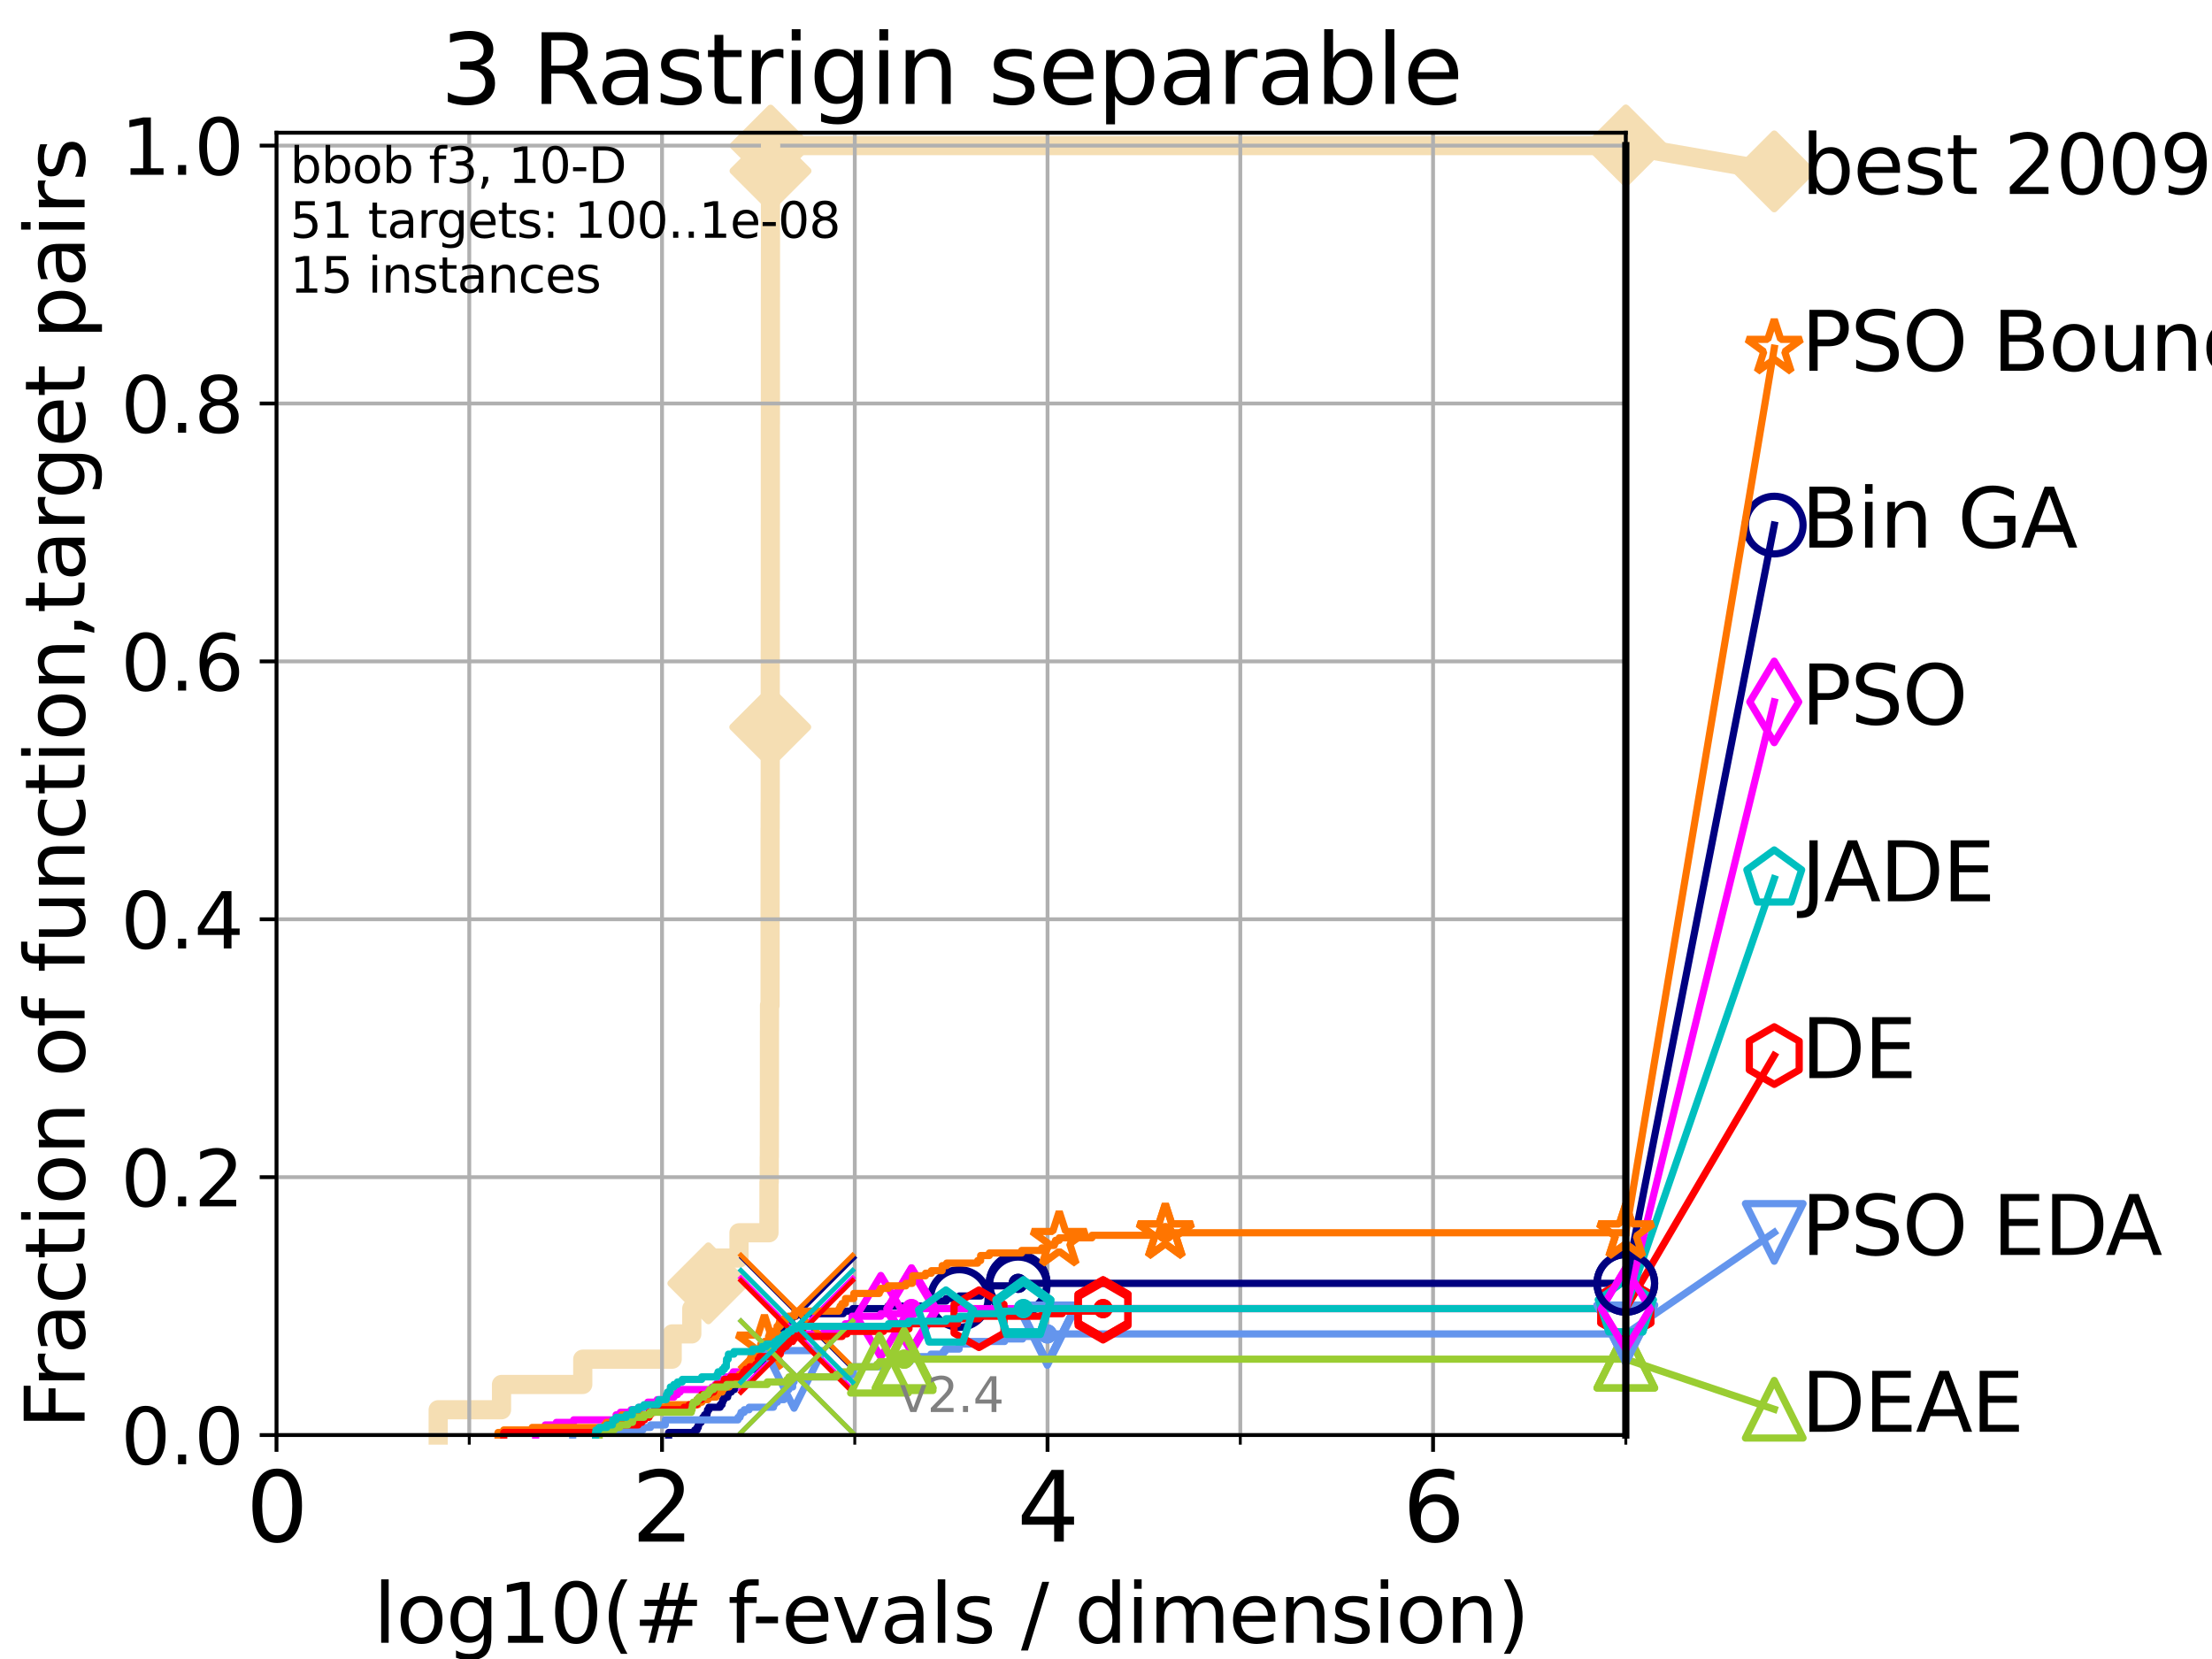 <?xml version="1.0" encoding="utf-8" standalone="no"?>
<!DOCTYPE svg PUBLIC "-//W3C//DTD SVG 1.1//EN"
  "http://www.w3.org/Graphics/SVG/1.1/DTD/svg11.dtd">
<svg height="345.6pt" version="1.1" viewBox="0 0 460.8 345.6" width="460.8pt" xmlns="http://www.w3.org/2000/svg" xmlns:xlink="http://www.w3.org/1999/xlink">
 <defs>
  <style type="text/css">*{stroke-linecap:butt;stroke-linejoin:round;}</style>
 </defs>
 <g id="figure_1">
  <g id="patch_1">
   <path d="M 0 345.6 
L 460.8 345.6 
L 460.8 0 
L 0 0 
z
" style="fill:#ffffff;"/>
  </g>
  <g id="axes_1">
   <g id="patch_2">
    <path d="M 57.6 298.944 
L 338.688 298.944 
L 338.688 27.648 
L 57.6 27.648 
z
" style="fill:#ffffff;"/>
   </g>
   <g id="line2d_1">
    <path d="M 91.284 298.944 
L 91.284 293.677 
L 104.474 293.677 
L 104.474 288.41 
L 121.4 288.41 
L 121.4 283.143 
L 140.027 283.143 
L 140.027 277.877 
L 144.112 277.877 
L 144.112 272.61 
L 147.56 272.61 
L 147.56 267.343 
L 149.251 267.343 
L 149.251 262.076 
L 153.946 262.076 
L 153.946 256.809 
L 160.191 256.809 
L 160.191 251.542 
L 160.196 251.542 
L 160.196 246.275 
L 160.249 246.275 
L 160.249 241.009 
L 160.274 241.009 
L 160.274 235.742 
L 160.283 235.742 
L 160.283 230.475 
L 160.288 230.475 
L 160.288 225.208 
L 160.293 225.208 
L 160.293 214.674 
L 160.303 214.674 
L 160.303 209.407 
L 160.418 209.407 
L 160.418 204.141 
L 160.423 204.141 
L 160.423 188.34 
L 160.428 188.34 
L 160.428 172.539 
L 160.442 172.539 
L 160.442 167.272 
L 160.452 167.272 
L 160.452 151.472 
L 160.456 151.472 
L 160.456 135.671 
L 160.461 135.671 
L 160.461 125.138 
L 160.471 125.138 
L 160.471 109.337 
L 160.476 109.337 
L 160.476 88.27 
L 160.485 88.27 
L 160.485 83.003 
L 160.49 83.003 
L 160.49 61.935 
L 160.495 61.935 
L 160.495 56.668 
L 160.5 56.668 
L 160.5 51.402 
L 160.504 51.402 
L 160.504 35.601 
L 160.514 35.601 
L 160.514 30.334 
L 338.688 30.334 
" style="fill:none;stroke:#f5deb3;stroke-linecap:square;stroke-width:4;"/>
   </g>
   <g id="line2d_2">
    <defs>
     <path d="M 0 7.778 
L 7.778 0 
L 0 -7.778 
L -7.778 0 
z
" id="m6be5bd0e66" style="stroke:#f5deb3;stroke-linejoin:miter;stroke-width:1.5;"/>
    </defs>
    <g>
     <use style="fill:#f5deb3;stroke:#f5deb3;stroke-linejoin:miter;stroke-width:1.5;" x="147.56" xlink:href="#m6be5bd0e66" y="267.343"/>
     <use style="fill:#f5deb3;stroke:#f5deb3;stroke-linejoin:miter;stroke-width:1.5;" x="160.456" xlink:href="#m6be5bd0e66" y="151.472"/>
     <use style="fill:#f5deb3;stroke:#f5deb3;stroke-linejoin:miter;stroke-width:1.5;" x="160.514" xlink:href="#m6be5bd0e66" y="35.601"/>
     <use style="fill:#f5deb3;stroke:#f5deb3;stroke-linejoin:miter;stroke-width:1.5;" x="160.514" xlink:href="#m6be5bd0e66" y="30.334"/>
     <use style="fill:#f5deb3;stroke:#f5deb3;stroke-linejoin:miter;stroke-width:1.5;" x="338.688" xlink:href="#m6be5bd0e66" y="30.334"/>
    </g>
   </g>
   <g id="line2d_3">
    <path style="fill:none;stroke:#f5deb3;stroke-linecap:square;stroke-width:4;"/>
    <g/>
   </g>
   <g id="line2d_4">
    <path d="M 338.688 30.334 
L 369.608 35.706 
" style="fill:none;stroke:#f5deb3;stroke-linecap:square;stroke-width:4;"/>
    <g>
     <use style="fill:#f5deb3;stroke:#f5deb3;stroke-linejoin:miter;stroke-width:1.5;" x="338.688" xlink:href="#m6be5bd0e66" y="30.334"/>
     <use style="fill:#f5deb3;stroke:#f5deb3;stroke-linejoin:miter;stroke-width:1.5;" x="369.608" xlink:href="#m6be5bd0e66" y="35.706"/>
    </g>
   </g>
   <g id="matplotlib.axis_1">
    <g id="xtick_1">
     <g id="line2d_5">
      <path clip-path="url(#pe41ef9695f)" d="M 57.6 298.944 
L 57.6 27.648 
" style="fill:none;stroke:#b0b0b0;stroke-linecap:square;stroke-width:0.8;"/>
     </g>
     <g id="line2d_6">
      <defs>
       <path d="M 0 0 
L 0 3.5 
" id="m0a54732f19" style="stroke:#000000;stroke-width:0.8;"/>
      </defs>
      <g>
       <use style="stroke:#000000;stroke-width:0.8;" x="57.6" xlink:href="#m0a54732f19" y="298.944"/>
      </g>
     </g>
     <g id="text_1">
      <!-- 0 -->
      <g transform="translate(51.237 321.141)scale(0.2 -0.2)">
       <defs>
        <path d="M 2034 4250 
Q 1547 4250 1301 3770 
Q 1056 3291 1056 2328 
Q 1056 1369 1301 889 
Q 1547 409 2034 409 
Q 2525 409 2770 889 
Q 3016 1369 3016 2328 
Q 3016 3291 2770 3770 
Q 2525 4250 2034 4250 
z
M 2034 4750 
Q 2819 4750 3233 4129 
Q 3647 3509 3647 2328 
Q 3647 1150 3233 529 
Q 2819 -91 2034 -91 
Q 1250 -91 836 529 
Q 422 1150 422 2328 
Q 422 3509 836 4129 
Q 1250 4750 2034 4750 
z
" id="DejaVuSans-30" transform="scale(0.016)"/>
       </defs>
       <use xlink:href="#DejaVuSans-30"/>
      </g>
     </g>
    </g>
    <g id="xtick_2">
     <g id="line2d_7">
      <path clip-path="url(#pe41ef9695f)" d="M 137.911 298.944 
L 137.911 27.648 
" style="fill:none;stroke:#b0b0b0;stroke-linecap:square;stroke-width:0.8;"/>
     </g>
     <g id="line2d_8">
      <g>
       <use style="stroke:#000000;stroke-width:0.8;" x="137.911" xlink:href="#m0a54732f19" y="298.944"/>
      </g>
     </g>
     <g id="text_2">
      <!-- 2 -->
      <g transform="translate(131.548 321.141)scale(0.2 -0.2)">
       <defs>
        <path d="M 1228 531 
L 3431 531 
L 3431 0 
L 469 0 
L 469 531 
Q 828 903 1448 1529 
Q 2069 2156 2228 2338 
Q 2531 2678 2651 2914 
Q 2772 3150 2772 3378 
Q 2772 3750 2511 3984 
Q 2250 4219 1831 4219 
Q 1534 4219 1204 4116 
Q 875 4013 500 3803 
L 500 4441 
Q 881 4594 1212 4672 
Q 1544 4750 1819 4750 
Q 2544 4750 2975 4387 
Q 3406 4025 3406 3419 
Q 3406 3131 3298 2873 
Q 3191 2616 2906 2266 
Q 2828 2175 2409 1742 
Q 1991 1309 1228 531 
z
" id="DejaVuSans-32" transform="scale(0.016)"/>
       </defs>
       <use xlink:href="#DejaVuSans-32"/>
      </g>
     </g>
    </g>
    <g id="xtick_3">
     <g id="line2d_9">
      <path clip-path="url(#pe41ef9695f)" d="M 218.222 298.944 
L 218.222 27.648 
" style="fill:none;stroke:#b0b0b0;stroke-linecap:square;stroke-width:0.8;"/>
     </g>
     <g id="line2d_10">
      <g>
       <use style="stroke:#000000;stroke-width:0.8;" x="218.222" xlink:href="#m0a54732f19" y="298.944"/>
      </g>
     </g>
     <g id="text_3">
      <!-- 4 -->
      <g transform="translate(211.859 321.141)scale(0.2 -0.2)">
       <defs>
        <path d="M 2419 4116 
L 825 1625 
L 2419 1625 
L 2419 4116 
z
M 2253 4666 
L 3047 4666 
L 3047 1625 
L 3713 1625 
L 3713 1100 
L 3047 1100 
L 3047 0 
L 2419 0 
L 2419 1100 
L 313 1100 
L 313 1709 
L 2253 4666 
z
" id="DejaVuSans-34" transform="scale(0.016)"/>
       </defs>
       <use xlink:href="#DejaVuSans-34"/>
      </g>
     </g>
    </g>
    <g id="xtick_4">
     <g id="line2d_11">
      <path clip-path="url(#pe41ef9695f)" d="M 298.533 298.944 
L 298.533 27.648 
" style="fill:none;stroke:#b0b0b0;stroke-linecap:square;stroke-width:0.8;"/>
     </g>
     <g id="line2d_12">
      <g>
       <use style="stroke:#000000;stroke-width:0.8;" x="298.533" xlink:href="#m0a54732f19" y="298.944"/>
      </g>
     </g>
     <g id="text_4">
      <!-- 6 -->
      <g transform="translate(292.17 321.141)scale(0.2 -0.2)">
       <defs>
        <path d="M 2113 2584 
Q 1688 2584 1439 2293 
Q 1191 2003 1191 1497 
Q 1191 994 1439 701 
Q 1688 409 2113 409 
Q 2538 409 2786 701 
Q 3034 994 3034 1497 
Q 3034 2003 2786 2293 
Q 2538 2584 2113 2584 
z
M 3366 4563 
L 3366 3988 
Q 3128 4100 2886 4159 
Q 2644 4219 2406 4219 
Q 1781 4219 1451 3797 
Q 1122 3375 1075 2522 
Q 1259 2794 1537 2939 
Q 1816 3084 2150 3084 
Q 2853 3084 3261 2657 
Q 3669 2231 3669 1497 
Q 3669 778 3244 343 
Q 2819 -91 2113 -91 
Q 1303 -91 875 529 
Q 447 1150 447 2328 
Q 447 3434 972 4092 
Q 1497 4750 2381 4750 
Q 2619 4750 2861 4703 
Q 3103 4656 3366 4563 
z
" id="DejaVuSans-36" transform="scale(0.016)"/>
       </defs>
       <use xlink:href="#DejaVuSans-36"/>
      </g>
     </g>
    </g>
    <g id="xtick_5">
     <g id="line2d_13">
      <path clip-path="url(#pe41ef9695f)" d="M 97.755 298.944 
L 97.755 27.648 
" style="fill:none;stroke:#b0b0b0;stroke-linecap:square;stroke-width:0.8;"/>
     </g>
     <g id="line2d_14">
      <defs>
       <path d="M 0 0 
L 0 2 
" id="m3807d70772" style="stroke:#000000;stroke-width:0.6;"/>
      </defs>
      <g>
       <use style="stroke:#000000;stroke-width:0.6;" x="97.755" xlink:href="#m3807d70772" y="298.944"/>
      </g>
     </g>
    </g>
    <g id="xtick_6">
     <g id="line2d_15">
      <path clip-path="url(#pe41ef9695f)" d="M 178.066 298.944 
L 178.066 27.648 
" style="fill:none;stroke:#b0b0b0;stroke-linecap:square;stroke-width:0.8;"/>
     </g>
     <g id="line2d_16">
      <g>
       <use style="stroke:#000000;stroke-width:0.6;" x="178.066" xlink:href="#m3807d70772" y="298.944"/>
      </g>
     </g>
    </g>
    <g id="xtick_7">
     <g id="line2d_17">
      <path clip-path="url(#pe41ef9695f)" d="M 258.377 298.944 
L 258.377 27.648 
" style="fill:none;stroke:#b0b0b0;stroke-linecap:square;stroke-width:0.8;"/>
     </g>
     <g id="line2d_18">
      <g>
       <use style="stroke:#000000;stroke-width:0.6;" x="258.377" xlink:href="#m3807d70772" y="298.944"/>
      </g>
     </g>
    </g>
    <g id="xtick_8">
     <g id="line2d_19">
      <path clip-path="url(#pe41ef9695f)" d="M 338.688 298.944 
L 338.688 27.648 
" style="fill:none;stroke:#b0b0b0;stroke-linecap:square;stroke-width:0.8;"/>
     </g>
     <g id="line2d_20">
      <g>
       <use style="stroke:#000000;stroke-width:0.6;" x="338.688" xlink:href="#m3807d70772" y="298.944"/>
      </g>
     </g>
    </g>
    <g id="text_5">
     <!-- log10(# f-evals / dimension) -->
     <g transform="translate(77.764 342.218)scale(0.17 -0.17)">
      <defs>
       <path d="M 603 4863 
L 1178 4863 
L 1178 0 
L 603 0 
L 603 4863 
z
" id="DejaVuSans-6c" transform="scale(0.016)"/>
       <path d="M 1959 3097 
Q 1497 3097 1228 2736 
Q 959 2375 959 1747 
Q 959 1119 1226 758 
Q 1494 397 1959 397 
Q 2419 397 2687 759 
Q 2956 1122 2956 1747 
Q 2956 2369 2687 2733 
Q 2419 3097 1959 3097 
z
M 1959 3584 
Q 2709 3584 3137 3096 
Q 3566 2609 3566 1747 
Q 3566 888 3137 398 
Q 2709 -91 1959 -91 
Q 1206 -91 779 398 
Q 353 888 353 1747 
Q 353 2609 779 3096 
Q 1206 3584 1959 3584 
z
" id="DejaVuSans-6f" transform="scale(0.016)"/>
       <path d="M 2906 1791 
Q 2906 2416 2648 2759 
Q 2391 3103 1925 3103 
Q 1463 3103 1205 2759 
Q 947 2416 947 1791 
Q 947 1169 1205 825 
Q 1463 481 1925 481 
Q 2391 481 2648 825 
Q 2906 1169 2906 1791 
z
M 3481 434 
Q 3481 -459 3084 -895 
Q 2688 -1331 1869 -1331 
Q 1566 -1331 1297 -1286 
Q 1028 -1241 775 -1147 
L 775 -588 
Q 1028 -725 1275 -790 
Q 1522 -856 1778 -856 
Q 2344 -856 2625 -561 
Q 2906 -266 2906 331 
L 2906 616 
Q 2728 306 2450 153 
Q 2172 0 1784 0 
Q 1141 0 747 490 
Q 353 981 353 1791 
Q 353 2603 747 3093 
Q 1141 3584 1784 3584 
Q 2172 3584 2450 3431 
Q 2728 3278 2906 2969 
L 2906 3500 
L 3481 3500 
L 3481 434 
z
" id="DejaVuSans-67" transform="scale(0.016)"/>
       <path d="M 794 531 
L 1825 531 
L 1825 4091 
L 703 3866 
L 703 4441 
L 1819 4666 
L 2450 4666 
L 2450 531 
L 3481 531 
L 3481 0 
L 794 0 
L 794 531 
z
" id="DejaVuSans-31" transform="scale(0.016)"/>
       <path d="M 1984 4856 
Q 1566 4138 1362 3434 
Q 1159 2731 1159 2009 
Q 1159 1288 1364 580 
Q 1569 -128 1984 -844 
L 1484 -844 
Q 1016 -109 783 600 
Q 550 1309 550 2009 
Q 550 2706 781 3412 
Q 1013 4119 1484 4856 
L 1984 4856 
z
" id="DejaVuSans-28" transform="scale(0.016)"/>
       <path d="M 3272 2816 
L 2363 2816 
L 2100 1772 
L 3016 1772 
L 3272 2816 
z
M 2803 4594 
L 2478 3297 
L 3391 3297 
L 3719 4594 
L 4219 4594 
L 3897 3297 
L 4872 3297 
L 4872 2816 
L 3775 2816 
L 3519 1772 
L 4513 1772 
L 4513 1294 
L 3397 1294 
L 3072 0 
L 2572 0 
L 2894 1294 
L 1978 1294 
L 1656 0 
L 1153 0 
L 1478 1294 
L 494 1294 
L 494 1772 
L 1594 1772 
L 1856 2816 
L 850 2816 
L 850 3297 
L 1978 3297 
L 2297 4594 
L 2803 4594 
z
" id="DejaVuSans-23" transform="scale(0.016)"/>
       <path id="DejaVuSans-20" transform="scale(0.016)"/>
       <path d="M 2375 4863 
L 2375 4384 
L 1825 4384 
Q 1516 4384 1395 4259 
Q 1275 4134 1275 3809 
L 1275 3500 
L 2222 3500 
L 2222 3053 
L 1275 3053 
L 1275 0 
L 697 0 
L 697 3053 
L 147 3053 
L 147 3500 
L 697 3500 
L 697 3744 
Q 697 4328 969 4595 
Q 1241 4863 1831 4863 
L 2375 4863 
z
" id="DejaVuSans-66" transform="scale(0.016)"/>
       <path d="M 313 2009 
L 1997 2009 
L 1997 1497 
L 313 1497 
L 313 2009 
z
" id="DejaVuSans-2d" transform="scale(0.016)"/>
       <path d="M 3597 1894 
L 3597 1613 
L 953 1613 
Q 991 1019 1311 708 
Q 1631 397 2203 397 
Q 2534 397 2845 478 
Q 3156 559 3463 722 
L 3463 178 
Q 3153 47 2828 -22 
Q 2503 -91 2169 -91 
Q 1331 -91 842 396 
Q 353 884 353 1716 
Q 353 2575 817 3079 
Q 1281 3584 2069 3584 
Q 2775 3584 3186 3129 
Q 3597 2675 3597 1894 
z
M 3022 2063 
Q 3016 2534 2758 2815 
Q 2500 3097 2075 3097 
Q 1594 3097 1305 2825 
Q 1016 2553 972 2059 
L 3022 2063 
z
" id="DejaVuSans-65" transform="scale(0.016)"/>
       <path d="M 191 3500 
L 800 3500 
L 1894 563 
L 2988 3500 
L 3597 3500 
L 2284 0 
L 1503 0 
L 191 3500 
z
" id="DejaVuSans-76" transform="scale(0.016)"/>
       <path d="M 2194 1759 
Q 1497 1759 1228 1600 
Q 959 1441 959 1056 
Q 959 750 1161 570 
Q 1363 391 1709 391 
Q 2188 391 2477 730 
Q 2766 1069 2766 1631 
L 2766 1759 
L 2194 1759 
z
M 3341 1997 
L 3341 0 
L 2766 0 
L 2766 531 
Q 2569 213 2275 61 
Q 1981 -91 1556 -91 
Q 1019 -91 701 211 
Q 384 513 384 1019 
Q 384 1609 779 1909 
Q 1175 2209 1959 2209 
L 2766 2209 
L 2766 2266 
Q 2766 2663 2505 2880 
Q 2244 3097 1772 3097 
Q 1472 3097 1187 3025 
Q 903 2953 641 2809 
L 641 3341 
Q 956 3463 1253 3523 
Q 1550 3584 1831 3584 
Q 2591 3584 2966 3190 
Q 3341 2797 3341 1997 
z
" id="DejaVuSans-61" transform="scale(0.016)"/>
       <path d="M 2834 3397 
L 2834 2853 
Q 2591 2978 2328 3040 
Q 2066 3103 1784 3103 
Q 1356 3103 1142 2972 
Q 928 2841 928 2578 
Q 928 2378 1081 2264 
Q 1234 2150 1697 2047 
L 1894 2003 
Q 2506 1872 2764 1633 
Q 3022 1394 3022 966 
Q 3022 478 2636 193 
Q 2250 -91 1575 -91 
Q 1294 -91 989 -36 
Q 684 19 347 128 
L 347 722 
Q 666 556 975 473 
Q 1284 391 1588 391 
Q 1994 391 2212 530 
Q 2431 669 2431 922 
Q 2431 1156 2273 1281 
Q 2116 1406 1581 1522 
L 1381 1569 
Q 847 1681 609 1914 
Q 372 2147 372 2553 
Q 372 3047 722 3315 
Q 1072 3584 1716 3584 
Q 2034 3584 2315 3537 
Q 2597 3491 2834 3397 
z
" id="DejaVuSans-73" transform="scale(0.016)"/>
       <path d="M 1625 4666 
L 2156 4666 
L 531 -594 
L 0 -594 
L 1625 4666 
z
" id="DejaVuSans-2f" transform="scale(0.016)"/>
       <path d="M 2906 2969 
L 2906 4863 
L 3481 4863 
L 3481 0 
L 2906 0 
L 2906 525 
Q 2725 213 2448 61 
Q 2172 -91 1784 -91 
Q 1150 -91 751 415 
Q 353 922 353 1747 
Q 353 2572 751 3078 
Q 1150 3584 1784 3584 
Q 2172 3584 2448 3432 
Q 2725 3281 2906 2969 
z
M 947 1747 
Q 947 1113 1208 752 
Q 1469 391 1925 391 
Q 2381 391 2643 752 
Q 2906 1113 2906 1747 
Q 2906 2381 2643 2742 
Q 2381 3103 1925 3103 
Q 1469 3103 1208 2742 
Q 947 2381 947 1747 
z
" id="DejaVuSans-64" transform="scale(0.016)"/>
       <path d="M 603 3500 
L 1178 3500 
L 1178 0 
L 603 0 
L 603 3500 
z
M 603 4863 
L 1178 4863 
L 1178 4134 
L 603 4134 
L 603 4863 
z
" id="DejaVuSans-69" transform="scale(0.016)"/>
       <path d="M 3328 2828 
Q 3544 3216 3844 3400 
Q 4144 3584 4550 3584 
Q 5097 3584 5394 3201 
Q 5691 2819 5691 2113 
L 5691 0 
L 5113 0 
L 5113 2094 
Q 5113 2597 4934 2840 
Q 4756 3084 4391 3084 
Q 3944 3084 3684 2787 
Q 3425 2491 3425 1978 
L 3425 0 
L 2847 0 
L 2847 2094 
Q 2847 2600 2669 2842 
Q 2491 3084 2119 3084 
Q 1678 3084 1418 2786 
Q 1159 2488 1159 1978 
L 1159 0 
L 581 0 
L 581 3500 
L 1159 3500 
L 1159 2956 
Q 1356 3278 1631 3431 
Q 1906 3584 2284 3584 
Q 2666 3584 2933 3390 
Q 3200 3197 3328 2828 
z
" id="DejaVuSans-6d" transform="scale(0.016)"/>
       <path d="M 3513 2113 
L 3513 0 
L 2938 0 
L 2938 2094 
Q 2938 2591 2744 2837 
Q 2550 3084 2163 3084 
Q 1697 3084 1428 2787 
Q 1159 2491 1159 1978 
L 1159 0 
L 581 0 
L 581 3500 
L 1159 3500 
L 1159 2956 
Q 1366 3272 1645 3428 
Q 1925 3584 2291 3584 
Q 2894 3584 3203 3211 
Q 3513 2838 3513 2113 
z
" id="DejaVuSans-6e" transform="scale(0.016)"/>
       <path d="M 513 4856 
L 1013 4856 
Q 1481 4119 1714 3412 
Q 1947 2706 1947 2009 
Q 1947 1309 1714 600 
Q 1481 -109 1013 -844 
L 513 -844 
Q 928 -128 1133 580 
Q 1338 1288 1338 2009 
Q 1338 2731 1133 3434 
Q 928 4138 513 4856 
z
" id="DejaVuSans-29" transform="scale(0.016)"/>
      </defs>
      <use xlink:href="#DejaVuSans-6c"/>
      <use x="27.783" xlink:href="#DejaVuSans-6f"/>
      <use x="88.965" xlink:href="#DejaVuSans-67"/>
      <use x="152.441" xlink:href="#DejaVuSans-31"/>
      <use x="216.064" xlink:href="#DejaVuSans-30"/>
      <use x="279.688" xlink:href="#DejaVuSans-28"/>
      <use x="318.701" xlink:href="#DejaVuSans-23"/>
      <use x="402.49" xlink:href="#DejaVuSans-20"/>
      <use x="434.277" xlink:href="#DejaVuSans-66"/>
      <use x="463.982" xlink:href="#DejaVuSans-2d"/>
      <use x="500.066" xlink:href="#DejaVuSans-65"/>
      <use x="561.59" xlink:href="#DejaVuSans-76"/>
      <use x="620.77" xlink:href="#DejaVuSans-61"/>
      <use x="682.049" xlink:href="#DejaVuSans-6c"/>
      <use x="709.832" xlink:href="#DejaVuSans-73"/>
      <use x="761.932" xlink:href="#DejaVuSans-20"/>
      <use x="793.719" xlink:href="#DejaVuSans-2f"/>
      <use x="827.41" xlink:href="#DejaVuSans-20"/>
      <use x="859.197" xlink:href="#DejaVuSans-64"/>
      <use x="922.674" xlink:href="#DejaVuSans-69"/>
      <use x="950.457" xlink:href="#DejaVuSans-6d"/>
      <use x="1047.869" xlink:href="#DejaVuSans-65"/>
      <use x="1109.393" xlink:href="#DejaVuSans-6e"/>
      <use x="1172.771" xlink:href="#DejaVuSans-73"/>
      <use x="1224.871" xlink:href="#DejaVuSans-69"/>
      <use x="1252.654" xlink:href="#DejaVuSans-6f"/>
      <use x="1313.836" xlink:href="#DejaVuSans-6e"/>
      <use x="1377.215" xlink:href="#DejaVuSans-29"/>
     </g>
    </g>
   </g>
   <g id="matplotlib.axis_2">
    <g id="ytick_1">
     <g id="line2d_21">
      <path clip-path="url(#pe41ef9695f)" d="M 57.6 298.944 
L 338.688 298.944 
" style="fill:none;stroke:#b0b0b0;stroke-linecap:square;stroke-width:0.8;"/>
     </g>
     <g id="line2d_22">
      <defs>
       <path d="M 0 0 
L -3.5 0 
" id="m7298edd9b6" style="stroke:#000000;stroke-width:0.8;"/>
      </defs>
      <g>
       <use style="stroke:#000000;stroke-width:0.8;" x="57.6" xlink:href="#m7298edd9b6" y="298.944"/>
      </g>
     </g>
     <g id="text_6">
      <!-- 0.0 -->
      <g transform="translate(25.155 305.023)scale(0.16 -0.16)">
       <defs>
        <path d="M 684 794 
L 1344 794 
L 1344 0 
L 684 0 
L 684 794 
z
" id="DejaVuSans-2e" transform="scale(0.016)"/>
       </defs>
       <use xlink:href="#DejaVuSans-30"/>
       <use x="63.623" xlink:href="#DejaVuSans-2e"/>
       <use x="95.41" xlink:href="#DejaVuSans-30"/>
      </g>
     </g>
    </g>
    <g id="ytick_2">
     <g id="line2d_23">
      <path clip-path="url(#pe41ef9695f)" d="M 57.6 245.222 
L 338.688 245.222 
" style="fill:none;stroke:#b0b0b0;stroke-linecap:square;stroke-width:0.8;"/>
     </g>
     <g id="line2d_24">
      <g>
       <use style="stroke:#000000;stroke-width:0.8;" x="57.6" xlink:href="#m7298edd9b6" y="245.222"/>
      </g>
     </g>
     <g id="text_7">
      <!-- 0.2 -->
      <g transform="translate(25.155 251.301)scale(0.16 -0.16)">
       <use xlink:href="#DejaVuSans-30"/>
       <use x="63.623" xlink:href="#DejaVuSans-2e"/>
       <use x="95.41" xlink:href="#DejaVuSans-32"/>
      </g>
     </g>
    </g>
    <g id="ytick_3">
     <g id="line2d_25">
      <path clip-path="url(#pe41ef9695f)" d="M 57.6 191.5 
L 338.688 191.5 
" style="fill:none;stroke:#b0b0b0;stroke-linecap:square;stroke-width:0.8;"/>
     </g>
     <g id="line2d_26">
      <g>
       <use style="stroke:#000000;stroke-width:0.8;" x="57.6" xlink:href="#m7298edd9b6" y="191.5"/>
      </g>
     </g>
     <g id="text_8">
      <!-- 0.4 -->
      <g transform="translate(25.155 197.579)scale(0.16 -0.16)">
       <use xlink:href="#DejaVuSans-30"/>
       <use x="63.623" xlink:href="#DejaVuSans-2e"/>
       <use x="95.41" xlink:href="#DejaVuSans-34"/>
      </g>
     </g>
    </g>
    <g id="ytick_4">
     <g id="line2d_27">
      <path clip-path="url(#pe41ef9695f)" d="M 57.6 137.778 
L 338.688 137.778 
" style="fill:none;stroke:#b0b0b0;stroke-linecap:square;stroke-width:0.8;"/>
     </g>
     <g id="line2d_28">
      <g>
       <use style="stroke:#000000;stroke-width:0.8;" x="57.6" xlink:href="#m7298edd9b6" y="137.778"/>
      </g>
     </g>
     <g id="text_9">
      <!-- 0.6 -->
      <g transform="translate(25.155 143.857)scale(0.16 -0.16)">
       <use xlink:href="#DejaVuSans-30"/>
       <use x="63.623" xlink:href="#DejaVuSans-2e"/>
       <use x="95.41" xlink:href="#DejaVuSans-36"/>
      </g>
     </g>
    </g>
    <g id="ytick_5">
     <g id="line2d_29">
      <path clip-path="url(#pe41ef9695f)" d="M 57.6 84.056 
L 338.688 84.056 
" style="fill:none;stroke:#b0b0b0;stroke-linecap:square;stroke-width:0.8;"/>
     </g>
     <g id="line2d_30">
      <g>
       <use style="stroke:#000000;stroke-width:0.8;" x="57.6" xlink:href="#m7298edd9b6" y="84.056"/>
      </g>
     </g>
     <g id="text_10">
      <!-- 0.8 -->
      <g transform="translate(25.155 90.135)scale(0.16 -0.16)">
       <defs>
        <path d="M 2034 2216 
Q 1584 2216 1326 1975 
Q 1069 1734 1069 1313 
Q 1069 891 1326 650 
Q 1584 409 2034 409 
Q 2484 409 2743 651 
Q 3003 894 3003 1313 
Q 3003 1734 2745 1975 
Q 2488 2216 2034 2216 
z
M 1403 2484 
Q 997 2584 770 2862 
Q 544 3141 544 3541 
Q 544 4100 942 4425 
Q 1341 4750 2034 4750 
Q 2731 4750 3128 4425 
Q 3525 4100 3525 3541 
Q 3525 3141 3298 2862 
Q 3072 2584 2669 2484 
Q 3125 2378 3379 2068 
Q 3634 1759 3634 1313 
Q 3634 634 3220 271 
Q 2806 -91 2034 -91 
Q 1263 -91 848 271 
Q 434 634 434 1313 
Q 434 1759 690 2068 
Q 947 2378 1403 2484 
z
M 1172 3481 
Q 1172 3119 1398 2916 
Q 1625 2713 2034 2713 
Q 2441 2713 2670 2916 
Q 2900 3119 2900 3481 
Q 2900 3844 2670 4047 
Q 2441 4250 2034 4250 
Q 1625 4250 1398 4047 
Q 1172 3844 1172 3481 
z
" id="DejaVuSans-38" transform="scale(0.016)"/>
       </defs>
       <use xlink:href="#DejaVuSans-30"/>
       <use x="63.623" xlink:href="#DejaVuSans-2e"/>
       <use x="95.41" xlink:href="#DejaVuSans-38"/>
      </g>
     </g>
    </g>
    <g id="ytick_6">
     <g id="line2d_31">
      <path clip-path="url(#pe41ef9695f)" d="M 57.6 30.334 
L 338.688 30.334 
" style="fill:none;stroke:#b0b0b0;stroke-linecap:square;stroke-width:0.8;"/>
     </g>
     <g id="line2d_32">
      <g>
       <use style="stroke:#000000;stroke-width:0.8;" x="57.6" xlink:href="#m7298edd9b6" y="30.334"/>
      </g>
     </g>
     <g id="text_11">
      <!-- 1.0 -->
      <g transform="translate(25.155 36.413)scale(0.16 -0.16)">
       <use xlink:href="#DejaVuSans-31"/>
       <use x="63.623" xlink:href="#DejaVuSans-2e"/>
       <use x="95.41" xlink:href="#DejaVuSans-30"/>
      </g>
     </g>
    </g>
    <g id="text_12">
     <!-- Fraction of function,target pairs -->
     <g transform="translate(17.62 297.681)rotate(-90)scale(0.17 -0.17)">
      <defs>
       <path d="M 628 4666 
L 3309 4666 
L 3309 4134 
L 1259 4134 
L 1259 2759 
L 3109 2759 
L 3109 2228 
L 1259 2228 
L 1259 0 
L 628 0 
L 628 4666 
z
" id="DejaVuSans-46" transform="scale(0.016)"/>
       <path d="M 2631 2963 
Q 2534 3019 2420 3045 
Q 2306 3072 2169 3072 
Q 1681 3072 1420 2755 
Q 1159 2438 1159 1844 
L 1159 0 
L 581 0 
L 581 3500 
L 1159 3500 
L 1159 2956 
Q 1341 3275 1631 3429 
Q 1922 3584 2338 3584 
Q 2397 3584 2469 3576 
Q 2541 3569 2628 3553 
L 2631 2963 
z
" id="DejaVuSans-72" transform="scale(0.016)"/>
       <path d="M 3122 3366 
L 3122 2828 
Q 2878 2963 2633 3030 
Q 2388 3097 2138 3097 
Q 1578 3097 1268 2742 
Q 959 2388 959 1747 
Q 959 1106 1268 751 
Q 1578 397 2138 397 
Q 2388 397 2633 464 
Q 2878 531 3122 666 
L 3122 134 
Q 2881 22 2623 -34 
Q 2366 -91 2075 -91 
Q 1284 -91 818 406 
Q 353 903 353 1747 
Q 353 2603 823 3093 
Q 1294 3584 2113 3584 
Q 2378 3584 2631 3529 
Q 2884 3475 3122 3366 
z
" id="DejaVuSans-63" transform="scale(0.016)"/>
       <path d="M 1172 4494 
L 1172 3500 
L 2356 3500 
L 2356 3053 
L 1172 3053 
L 1172 1153 
Q 1172 725 1289 603 
Q 1406 481 1766 481 
L 2356 481 
L 2356 0 
L 1766 0 
Q 1100 0 847 248 
Q 594 497 594 1153 
L 594 3053 
L 172 3053 
L 172 3500 
L 594 3500 
L 594 4494 
L 1172 4494 
z
" id="DejaVuSans-74" transform="scale(0.016)"/>
       <path d="M 544 1381 
L 544 3500 
L 1119 3500 
L 1119 1403 
Q 1119 906 1312 657 
Q 1506 409 1894 409 
Q 2359 409 2629 706 
Q 2900 1003 2900 1516 
L 2900 3500 
L 3475 3500 
L 3475 0 
L 2900 0 
L 2900 538 
Q 2691 219 2414 64 
Q 2138 -91 1772 -91 
Q 1169 -91 856 284 
Q 544 659 544 1381 
z
M 1991 3584 
L 1991 3584 
z
" id="DejaVuSans-75" transform="scale(0.016)"/>
       <path d="M 750 794 
L 1409 794 
L 1409 256 
L 897 -744 
L 494 -744 
L 750 256 
L 750 794 
z
" id="DejaVuSans-2c" transform="scale(0.016)"/>
       <path d="M 1159 525 
L 1159 -1331 
L 581 -1331 
L 581 3500 
L 1159 3500 
L 1159 2969 
Q 1341 3281 1617 3432 
Q 1894 3584 2278 3584 
Q 2916 3584 3314 3078 
Q 3713 2572 3713 1747 
Q 3713 922 3314 415 
Q 2916 -91 2278 -91 
Q 1894 -91 1617 61 
Q 1341 213 1159 525 
z
M 3116 1747 
Q 3116 2381 2855 2742 
Q 2594 3103 2138 3103 
Q 1681 3103 1420 2742 
Q 1159 2381 1159 1747 
Q 1159 1113 1420 752 
Q 1681 391 2138 391 
Q 2594 391 2855 752 
Q 3116 1113 3116 1747 
z
" id="DejaVuSans-70" transform="scale(0.016)"/>
      </defs>
      <use xlink:href="#DejaVuSans-46"/>
      <use x="50.27" xlink:href="#DejaVuSans-72"/>
      <use x="91.383" xlink:href="#DejaVuSans-61"/>
      <use x="152.662" xlink:href="#DejaVuSans-63"/>
      <use x="207.643" xlink:href="#DejaVuSans-74"/>
      <use x="246.852" xlink:href="#DejaVuSans-69"/>
      <use x="274.635" xlink:href="#DejaVuSans-6f"/>
      <use x="335.816" xlink:href="#DejaVuSans-6e"/>
      <use x="399.195" xlink:href="#DejaVuSans-20"/>
      <use x="430.982" xlink:href="#DejaVuSans-6f"/>
      <use x="492.164" xlink:href="#DejaVuSans-66"/>
      <use x="527.369" xlink:href="#DejaVuSans-20"/>
      <use x="559.156" xlink:href="#DejaVuSans-66"/>
      <use x="594.361" xlink:href="#DejaVuSans-75"/>
      <use x="657.74" xlink:href="#DejaVuSans-6e"/>
      <use x="721.119" xlink:href="#DejaVuSans-63"/>
      <use x="776.1" xlink:href="#DejaVuSans-74"/>
      <use x="815.309" xlink:href="#DejaVuSans-69"/>
      <use x="843.092" xlink:href="#DejaVuSans-6f"/>
      <use x="904.273" xlink:href="#DejaVuSans-6e"/>
      <use x="967.652" xlink:href="#DejaVuSans-2c"/>
      <use x="999.439" xlink:href="#DejaVuSans-74"/>
      <use x="1038.648" xlink:href="#DejaVuSans-61"/>
      <use x="1099.928" xlink:href="#DejaVuSans-72"/>
      <use x="1139.291" xlink:href="#DejaVuSans-67"/>
      <use x="1202.768" xlink:href="#DejaVuSans-65"/>
      <use x="1264.291" xlink:href="#DejaVuSans-74"/>
      <use x="1303.5" xlink:href="#DejaVuSans-20"/>
      <use x="1335.287" xlink:href="#DejaVuSans-70"/>
      <use x="1398.764" xlink:href="#DejaVuSans-61"/>
      <use x="1460.043" xlink:href="#DejaVuSans-69"/>
      <use x="1487.826" xlink:href="#DejaVuSans-72"/>
      <use x="1528.939" xlink:href="#DejaVuSans-73"/>
     </g>
    </g>
   </g>
   <g id="line2d_33">
    <defs>
     <path d="M 0 1.5 
C 0.398 1.5 0.779 1.342 1.061 1.061 
C 1.342 0.779 1.5 0.398 1.5 0 
C 1.5 -0.398 1.342 -0.779 1.061 -1.061 
C 0.779 -1.342 0.398 -1.5 0 -1.5 
C -0.398 -1.5 -0.779 -1.342 -1.061 -1.061 
C -1.342 -0.779 -1.5 -0.398 -1.5 0 
C -1.5 0.398 -1.342 0.779 -1.061 1.061 
C -0.779 1.342 -0.398 1.5 0 1.5 
z
" id="m28f8af308e" style="stroke:#f5deb3;"/>
    </defs>
    <g>
     <use style="fill:#f5deb3;stroke:#f5deb3;" x="160.514" xlink:href="#m28f8af308e" y="30.334"/>
     <use style="fill:#f5deb3;stroke:#f5deb3;" x="160.514" xlink:href="#m28f8af308e" y="30.334"/>
    </g>
   </g>
   <g id="line2d_34">
    <defs>
     <path d="M 0 1.5 
C 0.398 1.5 0.779 1.342 1.061 1.061 
C 1.342 0.779 1.5 0.398 1.5 0 
C 1.5 -0.398 1.342 -0.779 1.061 -1.061 
C 0.779 -1.342 0.398 -1.5 0 -1.5 
C -0.398 -1.5 -0.779 -1.342 -1.061 -1.061 
C -1.342 -0.779 -1.5 -0.398 -1.5 0 
C -1.5 0.398 -1.342 0.779 -1.061 1.061 
C -0.779 1.342 -0.398 1.5 0 1.5 
z
" id="me8254330a1" style="stroke:#000080;"/>
    </defs>
    <g>
     <use style="fill:#000080;stroke:#000080;" x="212.1" xlink:href="#me8254330a1" y="267.343"/>
     <use style="fill:#000080;stroke:#000080;" x="212.1" xlink:href="#me8254330a1" y="267.343"/>
    </g>
   </g>
   <g id="line2d_35">
    <path d="M 139.285 298.944 
L 139.285 298.417 
L 144.724 298.417 
L 144.724 297.891 
L 145.213 297.891 
L 145.213 297.364 
L 145.463 297.364 
L 145.463 296.837 
L 145.61 296.837 
L 145.61 296.311 
L 146.064 296.311 
L 146.064 295.784 
L 146.41 295.784 
L 146.41 295.257 
L 146.781 295.257 
L 146.781 294.731 
L 147.277 294.731 
L 147.277 294.204 
L 147.389 294.204 
L 147.389 293.677 
L 147.69 293.677 
L 147.69 293.15 
L 150.025 293.15 
L 150.025 292.624 
L 150.421 292.624 
L 150.421 292.097 
L 150.573 292.097 
L 150.573 291.57 
L 150.841 291.57 
L 150.841 291.044 
L 151.582 291.044 
L 151.582 290.517 
L 151.74 290.517 
L 151.74 289.99 
L 152.337 289.99 
L 152.337 289.464 
L 152.996 289.464 
L 152.996 288.937 
L 153.157 288.937 
L 153.157 288.41 
L 153.164 288.41 
L 153.164 287.884 
L 154.222 287.884 
L 154.222 287.357 
L 154.27 287.357 
L 154.27 286.83 
L 154.358 286.83 
L 154.358 286.304 
L 154.628 286.304 
L 154.628 285.777 
L 154.715 285.777 
L 154.715 285.25 
L 157.483 285.25 
L 157.483 284.723 
L 158.009 284.723 
L 158.009 284.197 
L 158.293 284.197 
L 158.293 283.67 
L 158.801 283.67 
L 158.801 283.143 
L 159.212 283.143 
L 159.212 282.617 
L 159.253 282.617 
L 159.253 282.09 
L 159.543 282.09 
L 159.543 281.563 
L 159.548 281.563 
L 159.548 281.037 
L 160.566 281.037 
L 160.566 280.51 
L 160.831 280.51 
L 160.831 279.983 
L 161.238 279.983 
L 161.238 279.457 
L 161.964 279.457 
L 161.964 278.93 
L 161.991 278.93 
L 161.991 278.403 
L 162.13 278.403 
L 162.13 277.877 
L 162.135 277.877 
L 162.135 277.35 
L 162.449 277.35 
L 162.449 276.823 
L 162.653 276.823 
L 162.653 276.296 
L 163.352 276.296 
L 163.352 275.77 
L 163.785 275.77 
L 163.785 275.243 
L 164.851 275.243 
L 164.851 274.716 
L 164.87 274.716 
L 164.87 274.19 
L 165.796 274.19 
L 165.796 273.663 
L 175.662 273.663 
L 175.662 273.136 
L 177.657 273.136 
L 177.657 272.61 
L 184.955 272.61 
L 184.955 272.083 
L 193.844 272.083 
L 193.844 271.03 
L 197.102 271.03 
L 197.102 270.503 
L 199.846 270.503 
L 199.846 269.976 
L 204.303 269.976 
L 204.303 269.45 
L 206.166 269.45 
L 206.166 268.923 
L 206.303 268.923 
L 206.303 267.87 
L 212.1 267.87 
L 212.1 267.343 
L 338.688 267.343 
" style="fill:none;stroke:#000080;stroke-linecap:square;stroke-width:1.5;"/>
   </g>
   <g id="line2d_36">
    <defs>
     <path d="M 0 6 
C 1.591 6 3.117 5.368 4.243 4.243 
C 5.368 3.117 6 1.591 6 0 
C 6 -1.591 5.368 -3.117 4.243 -4.243 
C 3.117 -5.368 1.591 -6 0 -6 
C -1.591 -6 -3.117 -5.368 -4.243 -4.243 
C -5.368 -3.117 -6 -1.591 -6 0 
C -6 1.591 -5.368 3.117 -4.243 4.243 
C -3.117 5.368 -1.591 6 0 6 
z
" id="mc67ffb7723" style="stroke:#000080;stroke-width:1.5;"/>
    </defs>
    <g>
     <use style="fill-opacity:0;stroke:#000080;stroke-width:1.5;" x="199.846" xlink:href="#mc67ffb7723" y="270.503"/>
     <use style="fill-opacity:0;stroke:#000080;stroke-width:1.5;" x="212.1" xlink:href="#mc67ffb7723" y="267.87"/>
     <use style="fill-opacity:0;stroke:#000080;stroke-width:1.5;" x="212.1" xlink:href="#mc67ffb7723" y="267.343"/>
     <use style="fill-opacity:0;stroke:#000080;stroke-width:1.5;" x="212.1" xlink:href="#mc67ffb7723" y="267.343"/>
     <use style="fill-opacity:0;stroke:#000080;stroke-width:1.5;" x="338.688" xlink:href="#mc67ffb7723" y="267.343"/>
    </g>
   </g>
   <g id="line2d_37">
    <path style="fill:none;stroke:#000080;stroke-linecap:square;stroke-width:1.5;"/>
    <g/>
   </g>
   <g id="line2d_38">
    <path clip-path="url(#pe41ef9695f)" d="M 166.241 273.663 
" style="fill:none;stroke:#000080;stroke-linecap:square;stroke-width:1.5;"/>
    <defs>
     <path d="M -12 12 
L 12 -12 
M -12 -12 
L 12 12 
" id="mbbe919386c" style="stroke:#000080;"/>
    </defs>
    <g clip-path="url(#pe41ef9695f)">
     <use style="fill:#000080;stroke:#000080;" x="166.241" xlink:href="#mbbe919386c" y="273.663"/>
    </g>
   </g>
   <g id="line2d_39">
    <defs>
     <path d="M 0 1.5 
C 0.398 1.5 0.779 1.342 1.061 1.061 
C 1.342 0.779 1.5 0.398 1.5 0 
C 1.5 -0.398 1.342 -0.779 1.061 -1.061 
C 0.779 -1.342 0.398 -1.5 0 -1.5 
C -0.398 -1.5 -0.779 -1.342 -1.061 -1.061 
C -1.342 -0.779 -1.5 -0.398 -1.5 0 
C -1.5 0.398 -1.342 0.779 -1.061 1.061 
C -0.779 1.342 -0.398 1.5 0 1.5 
z
" id="mb93f8e93f8" style="stroke:#ff00ff;"/>
    </defs>
    <g>
     <use style="fill:#ff00ff;stroke:#ff00ff;" x="189.878" xlink:href="#mb93f8e93f8" y="272.61"/>
     <use style="fill:#ff00ff;stroke:#ff00ff;" x="189.878" xlink:href="#mb93f8e93f8" y="272.61"/>
    </g>
   </g>
   <g id="line2d_40">
    <path d="M 111.585 298.944 
L 111.585 298.417 
L 112.281 298.417 
L 112.281 297.891 
L 113.383 297.891 
L 113.383 297.364 
L 113.595 297.364 
L 113.595 296.837 
L 115.897 296.837 
L 115.897 296.311 
L 119.503 296.311 
L 119.503 295.784 
L 128.321 295.784 
L 128.321 295.257 
L 128.351 295.257 
L 128.351 294.731 
L 129.233 294.731 
L 129.233 294.204 
L 131.465 294.204 
L 131.465 293.677 
L 133.239 293.677 
L 133.239 293.15 
L 134.619 293.15 
L 134.619 292.624 
L 134.953 292.624 
L 134.953 292.097 
L 136.924 292.097 
L 136.924 291.57 
L 138.712 291.57 
L 138.712 291.044 
L 140.409 291.044 
L 140.409 290.517 
L 141.134 290.517 
L 141.134 289.99 
L 141.69 289.99 
L 141.69 289.464 
L 148.354 289.464 
L 148.354 288.937 
L 149.022 288.937 
L 149.022 288.41 
L 149.495 288.41 
L 149.495 287.884 
L 150.438 287.884 
L 150.438 287.357 
L 151.292 287.357 
L 151.292 286.83 
L 152.398 286.83 
L 152.398 286.304 
L 152.767 286.304 
L 152.767 285.777 
L 155.374 285.777 
L 155.374 285.25 
L 156.388 285.25 
L 156.388 284.723 
L 156.777 284.723 
L 156.777 284.197 
L 157.006 284.197 
L 157.006 283.67 
L 157.22 283.67 
L 157.22 283.143 
L 157.466 283.143 
L 157.466 282.617 
L 158.668 282.617 
L 158.668 282.09 
L 158.785 282.09 
L 158.785 281.563 
L 159.15 281.563 
L 159.15 281.037 
L 160.196 281.037 
L 160.196 280.51 
L 160.485 280.51 
L 160.485 279.983 
L 160.628 279.983 
L 160.628 279.457 
L 160.642 279.457 
L 160.642 278.93 
L 161.766 278.93 
L 161.766 278.403 
L 164.044 278.403 
L 164.044 277.877 
L 171.704 277.877 
L 171.704 277.35 
L 175.602 277.35 
L 175.602 276.823 
L 176.087 276.823 
L 176.087 275.77 
L 177.354 275.77 
L 177.354 275.243 
L 177.488 275.243 
L 177.488 274.716 
L 177.51 274.716 
L 177.51 274.19 
L 183.491 274.19 
L 183.491 273.663 
L 188.729 273.663 
L 188.729 273.136 
L 189.878 273.136 
L 189.878 272.61 
L 338.688 272.61 
" style="fill:none;stroke:#ff00ff;stroke-linecap:square;stroke-width:1.5;"/>
   </g>
   <g id="line2d_41">
    <defs>
     <path d="M 0 8.485 
L 5.091 0 
L 0 -8.485 
L -5.091 0 
z
" id="m0f16280614" style="stroke:#ff00ff;stroke-linejoin:miter;stroke-width:1.5;"/>
    </defs>
    <g>
     <use style="fill-opacity:0;stroke:#ff00ff;stroke-linejoin:miter;stroke-width:1.5;" x="183.491" xlink:href="#m0f16280614" y="274.19"/>
     <use style="fill-opacity:0;stroke:#ff00ff;stroke-linejoin:miter;stroke-width:1.5;" x="189.878" xlink:href="#m0f16280614" y="273.136"/>
     <use style="fill-opacity:0;stroke:#ff00ff;stroke-linejoin:miter;stroke-width:1.5;" x="189.878" xlink:href="#m0f16280614" y="272.61"/>
     <use style="fill-opacity:0;stroke:#ff00ff;stroke-linejoin:miter;stroke-width:1.5;" x="189.878" xlink:href="#m0f16280614" y="272.61"/>
     <use style="fill-opacity:0;stroke:#ff00ff;stroke-linejoin:miter;stroke-width:1.5;" x="338.688" xlink:href="#m0f16280614" y="272.61"/>
    </g>
   </g>
   <g id="line2d_42">
    <path style="fill:none;stroke:#ff00ff;stroke-linecap:square;stroke-width:1.5;"/>
    <g/>
   </g>
   <g id="line2d_43">
    <path clip-path="url(#pe41ef9695f)" d="M 165.978 277.877 
" style="fill:none;stroke:#ff00ff;stroke-linecap:square;stroke-width:1.5;"/>
    <defs>
     <path d="M -12 12 
L 12 -12 
M -12 -12 
L 12 12 
" id="m4ec8f63dc1" style="stroke:#ff00ff;"/>
    </defs>
    <g clip-path="url(#pe41ef9695f)">
     <use style="fill:#ff00ff;stroke:#ff00ff;" x="165.978" xlink:href="#m4ec8f63dc1" y="277.877"/>
    </g>
   </g>
   <g id="line2d_44">
    <defs>
     <path d="M 0 1.5 
C 0.398 1.5 0.779 1.342 1.061 1.061 
C 1.342 0.779 1.5 0.398 1.5 0 
C 1.5 -0.398 1.342 -0.779 1.061 -1.061 
C 0.779 -1.342 0.398 -1.5 0 -1.5 
C -0.398 -1.5 -0.779 -1.342 -1.061 -1.061 
C -1.342 -0.779 -1.5 -0.398 -1.5 0 
C -1.5 0.398 -1.342 0.779 -1.061 1.061 
C -0.779 1.342 -0.398 1.5 0 1.5 
z
" id="mdeff248bdd" style="stroke:#ff7500;"/>
    </defs>
    <g>
     <use style="fill:#ff7500;stroke:#ff7500;" x="242.76" xlink:href="#mdeff248bdd" y="256.809"/>
     <use style="fill:#ff7500;stroke:#ff7500;" x="242.76" xlink:href="#mdeff248bdd" y="256.809"/>
    </g>
   </g>
   <g id="line2d_45">
    <path d="M 103.747 298.944 
L 103.747 298.417 
L 104.942 298.417 
L 104.942 297.891 
L 110.86 297.891 
L 110.86 297.364 
L 125.927 297.364 
L 125.927 296.837 
L 126.338 296.837 
L 126.338 296.311 
L 128.441 296.311 
L 128.441 295.784 
L 129.49 295.784 
L 129.546 294.731 
L 135.542 294.731 
L 135.542 294.204 
L 136.266 294.204 
L 136.266 293.677 
L 137.469 293.677 
L 137.469 293.15 
L 139.058 293.15 
L 139.058 292.624 
L 145.395 292.624 
L 145.395 292.097 
L 146.227 292.097 
L 146.227 291.57 
L 147.49 291.57 
L 147.49 291.044 
L 149.205 291.044 
L 149.205 290.517 
L 149.495 290.517 
L 149.495 289.99 
L 150.429 289.99 
L 150.429 289.464 
L 150.716 289.464 
L 150.716 288.937 
L 151.905 288.937 
L 151.905 288.41 
L 152.67 288.41 
L 152.67 287.884 
L 153.273 287.884 
L 153.273 287.357 
L 153.771 287.357 
L 153.771 286.83 
L 154.043 286.83 
L 154.043 286.304 
L 154.781 286.304 
L 154.781 285.25 
L 155.213 285.25 
L 155.213 284.723 
L 155.476 284.723 
L 155.476 284.197 
L 156.089 284.197 
L 156.089 283.67 
L 156.7 283.67 
L 156.7 283.143 
L 157.087 283.143 
L 157.087 282.617 
L 157.843 282.617 
L 157.904 281.563 
L 158.042 281.563 
L 158.042 281.037 
L 158.347 281.037 
L 158.347 280.51 
L 158.476 280.51 
L 158.476 279.983 
L 159.247 279.983 
L 159.247 279.457 
L 160.089 279.457 
L 160.108 278.403 
L 160.274 278.403 
L 160.274 277.877 
L 160.442 277.877 
L 160.442 277.35 
L 161.81 277.35 
L 161.876 276.296 
L 162.252 276.296 
L 162.252 275.77 
L 162.394 275.77 
L 162.394 275.243 
L 163.291 275.243 
L 163.291 274.716 
L 164.195 274.716 
L 164.195 274.19 
L 165.558 274.19 
L 165.58 273.136 
L 174.773 273.136 
L 174.773 272.61 
L 175.024 272.61 
L 175.024 272.083 
L 175.383 272.083 
L 175.383 271.556 
L 176.106 271.556 
L 176.136 270.503 
L 177.858 270.503 
L 177.858 269.45 
L 183.169 269.45 
L 183.169 268.923 
L 183.439 268.923 
L 183.439 268.396 
L 185.005 268.396 
L 185.005 267.87 
L 188.699 267.87 
L 188.699 267.343 
L 190.05 267.343 
L 190.123 265.763 
L 192.802 265.763 
L 192.802 265.236 
L 194.021 265.236 
L 194.021 264.709 
L 196.269 264.709 
L 196.269 263.656 
L 197.204 263.656 
L 197.204 263.129 
L 203.665 263.129 
L 203.665 262.603 
L 204.282 262.603 
L 204.282 261.549 
L 206.094 261.549 
L 206.094 261.023 
L 212.828 261.023 
L 212.828 260.496 
L 217.008 260.496 
L 217.008 259.969 
L 218.215 259.969 
L 218.215 259.443 
L 219.628 259.443 
L 219.628 258.916 
L 219.878 258.916 
L 219.878 258.389 
L 220.654 258.389 
L 220.654 257.862 
L 227.472 257.862 
L 227.472 257.336 
L 242.76 257.336 
L 242.76 256.809 
L 338.688 256.809 
L 338.688 256.809 
" style="fill:none;stroke:#ff7500;stroke-linecap:square;stroke-width:1.5;"/>
   </g>
   <g id="line2d_46">
    <defs>
     <path d="M 0 -6 
L -1.347 -1.854 
L -5.706 -1.854 
L -2.18 0.708 
L -3.527 4.854 
L -0 2.292 
L 3.527 4.854 
L 2.18 0.708 
L 5.706 -1.854 
L 1.347 -1.854 
z
" id="mfa023a786c" style="stroke:#ff7500;stroke-linejoin:bevel;stroke-width:1.5;"/>
    </defs>
    <g>
     <use style="fill-opacity:0;stroke:#ff7500;stroke-linejoin:bevel;stroke-width:1.5;" x="159.247" xlink:href="#mfa023a786c" y="279.983"/>
     <use style="fill-opacity:0;stroke:#ff7500;stroke-linejoin:bevel;stroke-width:1.5;" x="220.654" xlink:href="#mfa023a786c" y="258.389"/>
     <use style="fill-opacity:0;stroke:#ff7500;stroke-linejoin:bevel;stroke-width:1.5;" x="242.76" xlink:href="#mfa023a786c" y="256.809"/>
     <use style="fill-opacity:0;stroke:#ff7500;stroke-linejoin:bevel;stroke-width:1.5;" x="242.76" xlink:href="#mfa023a786c" y="256.809"/>
     <use style="fill-opacity:0;stroke:#ff7500;stroke-linejoin:bevel;stroke-width:1.5;" x="338.688" xlink:href="#mfa023a786c" y="256.809"/>
    </g>
   </g>
   <g id="line2d_47">
    <path style="fill:none;stroke:#ff7500;stroke-linecap:square;stroke-width:1.5;"/>
    <g/>
   </g>
   <g id="line2d_48">
    <path clip-path="url(#pe41ef9695f)" d="M 165.978 273.136 
" style="fill:none;stroke:#ff7500;stroke-linecap:square;stroke-width:1.5;"/>
    <defs>
     <path d="M -12 12 
L 12 -12 
M -12 -12 
L 12 12 
" id="m4eef111ff6" style="stroke:#ff7500;"/>
    </defs>
    <g clip-path="url(#pe41ef9695f)">
     <use style="fill:#ff7500;stroke:#ff7500;" x="165.978" xlink:href="#m4eef111ff6" y="273.136"/>
    </g>
   </g>
   <g id="line2d_49">
    <defs>
     <path d="M 0 1.5 
C 0.398 1.5 0.779 1.342 1.061 1.061 
C 1.342 0.779 1.5 0.398 1.5 0 
C 1.5 -0.398 1.342 -0.779 1.061 -1.061 
C 0.779 -1.342 0.398 -1.5 0 -1.5 
C -0.398 -1.5 -0.779 -1.342 -1.061 -1.061 
C -1.342 -0.779 -1.5 -0.398 -1.5 0 
C -1.5 0.398 -1.342 0.779 -1.061 1.061 
C -0.779 1.342 -0.398 1.5 0 1.5 
z
" id="m5a7e038409" style="stroke:#6495ed;"/>
    </defs>
    <g>
     <use style="fill:#6495ed;stroke:#6495ed;" x="218.18" xlink:href="#m5a7e038409" y="277.877"/>
     <use style="fill:#6495ed;stroke:#6495ed;" x="218.18" xlink:href="#m5a7e038409" y="277.877"/>
    </g>
   </g>
   <g id="line2d_50">
    <path d="M 119.301 298.944 
L 119.301 298.417 
L 125.22 298.417 
L 125.22 297.891 
L 133.932 297.891 
L 133.932 297.364 
L 135.502 297.364 
L 135.502 296.837 
L 138.595 296.837 
L 138.595 295.784 
L 153.736 295.784 
L 153.736 295.257 
L 154.16 295.257 
L 154.16 294.731 
L 154.372 294.731 
L 154.372 294.204 
L 155.031 294.204 
L 155.031 293.677 
L 156.059 293.677 
L 156.059 293.15 
L 161.128 293.15 
L 161.128 292.624 
L 161.339 292.624 
L 161.339 292.097 
L 161.951 292.097 
L 161.951 291.57 
L 163.312 291.57 
L 163.312 291.044 
L 163.32 291.044 
L 163.32 290.517 
L 163.642 290.517 
L 163.642 289.99 
L 163.741 289.99 
L 163.741 289.464 
L 164.353 289.464 
L 164.353 288.937 
L 165.128 288.937 
L 165.128 288.41 
L 165.131 288.41 
L 165.131 287.884 
L 165.415 287.884 
L 165.415 287.357 
L 165.49 287.357 
L 165.49 286.83 
L 176.984 286.83 
L 176.984 286.304 
L 177.648 286.304 
L 177.648 285.777 
L 177.787 285.777 
L 177.787 285.25 
L 177.824 285.25 
L 177.824 284.723 
L 184.86 284.723 
L 184.86 284.197 
L 184.966 284.197 
L 184.966 283.67 
L 189.621 283.67 
L 189.621 283.143 
L 190.015 283.143 
L 190.015 282.617 
L 193.934 282.617 
L 193.934 282.09 
L 196.478 282.09 
L 196.478 281.563 
L 196.872 281.563 
L 196.872 281.037 
L 199.795 281.037 
L 199.795 280.51 
L 199.84 280.51 
L 199.84 279.983 
L 202.178 279.983 
L 202.178 279.457 
L 209.271 279.457 
L 209.271 278.93 
L 213.029 278.93 
L 213.029 278.403 
L 218.18 278.403 
L 218.18 277.877 
L 338.688 277.877 
" style="fill:none;stroke:#6495ed;stroke-linecap:square;stroke-width:1.5;"/>
   </g>
   <g id="line2d_51">
    <defs>
     <path d="M -0 6 
L 6 -6 
L -6 -6 
z
" id="mb00ce72c6c" style="stroke:#6495ed;stroke-linejoin:miter;stroke-width:1.5;"/>
    </defs>
    <g>
     <use style="fill-opacity:0;stroke:#6495ed;stroke-linejoin:miter;stroke-width:1.5;" x="165.415" xlink:href="#mb00ce72c6c" y="287.357"/>
     <use style="fill-opacity:0;stroke:#6495ed;stroke-linejoin:miter;stroke-width:1.5;" x="218.18" xlink:href="#mb00ce72c6c" y="278.403"/>
     <use style="fill-opacity:0;stroke:#6495ed;stroke-linejoin:miter;stroke-width:1.5;" x="218.18" xlink:href="#mb00ce72c6c" y="277.877"/>
     <use style="fill-opacity:0;stroke:#6495ed;stroke-linejoin:miter;stroke-width:1.5;" x="218.18" xlink:href="#mb00ce72c6c" y="277.877"/>
     <use style="fill-opacity:0;stroke:#6495ed;stroke-linejoin:miter;stroke-width:1.5;" x="338.688" xlink:href="#mb00ce72c6c" y="277.877"/>
    </g>
   </g>
   <g id="line2d_52">
    <path style="fill:none;stroke:#6495ed;stroke-linecap:square;stroke-width:1.5;"/>
    <g/>
   </g>
   <g id="line2d_53">
    <path clip-path="url(#pe41ef9695f)" d="M 165.978 286.83 
" style="fill:none;stroke:#6495ed;stroke-linecap:square;stroke-width:1.5;"/>
    <defs>
     <path d="M -12 12 
L 12 -12 
M -12 -12 
L 12 12 
" id="mf617fcd824" style="stroke:#6495ed;"/>
    </defs>
    <g clip-path="url(#pe41ef9695f)">
     <use style="fill:#6495ed;stroke:#6495ed;" x="165.978" xlink:href="#mf617fcd824" y="286.83"/>
    </g>
   </g>
   <g id="line2d_54">
    <defs>
     <path d="M 0 1.5 
C 0.398 1.5 0.779 1.342 1.061 1.061 
C 1.342 0.779 1.5 0.398 1.5 0 
C 1.5 -0.398 1.342 -0.779 1.061 -1.061 
C 0.779 -1.342 0.398 -1.5 0 -1.5 
C -0.398 -1.5 -0.779 -1.342 -1.061 -1.061 
C -1.342 -0.779 -1.5 -0.398 -1.5 0 
C -1.5 0.398 -1.342 0.779 -1.061 1.061 
C -0.779 1.342 -0.398 1.5 0 1.5 
z
" id="m1f626c4409" style="stroke:#ff0000;"/>
    </defs>
    <g>
     <use style="fill:#ff0000;stroke:#ff0000;" x="229.788" xlink:href="#m1f626c4409" y="272.61"/>
     <use style="fill:#ff0000;stroke:#ff0000;" x="229.788" xlink:href="#m1f626c4409" y="272.61"/>
    </g>
   </g>
   <g id="line2d_55">
    <path d="M 104.942 298.944 
L 104.942 298.417 
L 125.892 298.417 
L 125.892 297.891 
L 126.134 297.891 
L 126.134 297.364 
L 126.607 297.364 
L 126.607 296.837 
L 132.94 296.837 
L 132.94 296.311 
L 133.689 296.311 
L 133.689 295.784 
L 134.279 295.784 
L 134.279 295.257 
L 135.199 295.257 
L 135.199 294.731 
L 135.24 294.731 
L 135.24 294.204 
L 136.304 294.204 
L 136.304 293.677 
L 142.513 293.677 
L 142.513 293.15 
L 143.578 293.15 
L 143.578 292.624 
L 145.086 292.624 
L 145.086 292.097 
L 145.201 292.097 
L 145.201 291.57 
L 146.129 291.57 
L 146.129 291.044 
L 146.205 291.044 
L 146.205 290.517 
L 147.76 290.517 
L 147.76 289.99 
L 148.658 289.99 
L 148.658 289.464 
L 148.686 289.464 
L 148.686 288.937 
L 149.26 288.937 
L 149.26 288.41 
L 150.766 288.41 
L 150.766 287.884 
L 150.916 287.884 
L 150.916 287.357 
L 152.2 287.357 
L 152.2 286.83 
L 154.608 286.83 
L 154.608 286.304 
L 154.913 286.304 
L 154.913 285.777 
L 155.393 285.777 
L 155.393 285.25 
L 156.212 285.25 
L 156.212 284.723 
L 157.461 284.723 
L 157.461 284.197 
L 157.97 284.197 
L 157.97 283.143 
L 158.272 283.143 
L 158.272 282.617 
L 161.951 282.617 
L 161.951 282.09 
L 162.551 282.09 
L 162.551 281.037 
L 162.95 281.037 
L 162.95 280.51 
L 163.785 280.51 
L 163.785 279.983 
L 164.276 279.983 
L 164.276 279.457 
L 165.117 279.457 
L 165.117 278.93 
L 165.497 278.93 
L 165.497 278.403 
L 175.438 278.403 
L 175.438 277.877 
L 176.437 277.877 
L 176.437 277.35 
L 184.068 277.35 
L 184.068 276.823 
L 189.359 276.823 
L 189.359 275.77 
L 199.463 275.77 
L 199.463 274.716 
L 203.947 274.716 
L 203.947 274.19 
L 217.163 274.19 
L 217.163 273.663 
L 221.271 273.663 
L 221.271 273.136 
L 229.788 273.136 
L 229.788 272.61 
L 338.688 272.61 
" style="fill:none;stroke:#ff0000;stroke-linecap:square;stroke-width:1.5;"/>
   </g>
   <g id="line2d_56">
    <defs>
     <path d="M 0 -6 
L -5.196 -3 
L -5.196 3 
L -0 6 
L 5.196 3 
L 5.196 -3 
z
" id="mf53bda564f" style="stroke:#ff0000;stroke-linejoin:miter;stroke-width:1.5;"/>
    </defs>
    <g>
     <use style="fill-opacity:0;stroke:#ff0000;stroke-linejoin:miter;stroke-width:1.5;" x="203.947" xlink:href="#mf53bda564f" y="274.716"/>
     <use style="fill-opacity:0;stroke:#ff0000;stroke-linejoin:miter;stroke-width:1.5;" x="229.788" xlink:href="#mf53bda564f" y="273.136"/>
     <use style="fill-opacity:0;stroke:#ff0000;stroke-linejoin:miter;stroke-width:1.5;" x="229.788" xlink:href="#mf53bda564f" y="272.61"/>
     <use style="fill-opacity:0;stroke:#ff0000;stroke-linejoin:miter;stroke-width:1.5;" x="229.788" xlink:href="#mf53bda564f" y="272.61"/>
     <use style="fill-opacity:0;stroke:#ff0000;stroke-linejoin:miter;stroke-width:1.5;" x="338.688" xlink:href="#mf53bda564f" y="272.61"/>
    </g>
   </g>
   <g id="line2d_57">
    <path style="fill:none;stroke:#ff0000;stroke-linecap:square;stroke-width:1.5;"/>
    <g/>
   </g>
   <g id="line2d_58">
    <path clip-path="url(#pe41ef9695f)" d="M 165.978 278.403 
" style="fill:none;stroke:#ff0000;stroke-linecap:square;stroke-width:1.5;"/>
    <defs>
     <path d="M -12 12 
L 12 -12 
M -12 -12 
L 12 12 
" id="m9a8effeabc" style="stroke:#ff0000;"/>
    </defs>
    <g clip-path="url(#pe41ef9695f)">
     <use style="fill:#ff0000;stroke:#ff0000;" x="165.978" xlink:href="#m9a8effeabc" y="278.403"/>
    </g>
   </g>
   <g id="line2d_59">
    <defs>
     <path d="M 0 1.5 
C 0.398 1.5 0.779 1.342 1.061 1.061 
C 1.342 0.779 1.5 0.398 1.5 0 
C 1.5 -0.398 1.342 -0.779 1.061 -1.061 
C 0.779 -1.342 0.398 -1.5 0 -1.5 
C -0.398 -1.5 -0.779 -1.342 -1.061 -1.061 
C -1.342 -0.779 -1.5 -0.398 -1.5 0 
C -1.5 0.398 -1.342 0.779 -1.061 1.061 
C -0.779 1.342 -0.398 1.5 0 1.5 
z
" id="m3b3d2359d9" style="stroke:#9acd32;"/>
    </defs>
    <g>
     <use style="fill:#9acd32;stroke:#9acd32;" x="188.351" xlink:href="#m3b3d2359d9" y="283.143"/>
     <use style="fill:#9acd32;stroke:#9acd32;" x="188.351" xlink:href="#m3b3d2359d9" y="283.143"/>
    </g>
   </g>
   <g id="line2d_60">
    <path d="M 124.818 298.944 
L 124.818 298.417 
L 126.773 298.417 
L 126.773 297.891 
L 127.954 297.891 
L 127.954 297.364 
L 129.089 297.364 
L 129.089 296.837 
L 130.796 296.837 
L 130.796 296.311 
L 131.765 296.311 
L 131.765 295.784 
L 131.913 295.784 
L 131.913 295.257 
L 134.15 295.257 
L 134.15 294.731 
L 135.382 294.731 
L 135.382 294.204 
L 144.014 294.204 
L 144.014 293.677 
L 144.185 293.677 
L 144.185 293.15 
L 144.246 293.15 
L 144.246 292.624 
L 144.415 292.624 
L 144.415 292.097 
L 145.19 292.097 
L 145.19 291.57 
L 145.587 291.57 
L 145.587 291.044 
L 146.655 291.044 
L 146.655 290.517 
L 147.51 290.517 
L 147.51 289.99 
L 147.839 289.99 
L 147.839 289.464 
L 148.62 289.464 
L 148.62 288.937 
L 151.397 288.937 
L 151.397 288.41 
L 159.838 288.41 
L 159.838 287.884 
L 163.958 287.884 
L 163.958 287.357 
L 164.349 287.357 
L 164.349 286.83 
L 174.251 286.83 
L 174.251 286.304 
L 175.08 286.304 
L 175.08 285.777 
L 177.085 285.777 
L 177.085 285.25 
L 177.271 285.25 
L 177.271 284.723 
L 182.689 284.723 
L 182.689 284.197 
L 183.204 284.197 
L 183.204 283.67 
L 188.351 283.67 
L 188.351 283.143 
L 338.688 283.143 
" style="fill:none;stroke:#9acd32;stroke-linecap:square;stroke-width:1.5;"/>
   </g>
   <g id="line2d_61">
    <defs>
     <path d="M 0 -6 
L -6 6 
L 6 6 
z
" id="m51aef3e4a2" style="stroke:#9acd32;stroke-linejoin:miter;stroke-width:1.5;"/>
    </defs>
    <g>
     <use style="fill-opacity:0;stroke:#9acd32;stroke-linejoin:miter;stroke-width:1.5;" x="183.204" xlink:href="#m51aef3e4a2" y="284.197"/>
     <use style="fill-opacity:0;stroke:#9acd32;stroke-linejoin:miter;stroke-width:1.5;" x="188.351" xlink:href="#m51aef3e4a2" y="283.67"/>
     <use style="fill-opacity:0;stroke:#9acd32;stroke-linejoin:miter;stroke-width:1.5;" x="188.351" xlink:href="#m51aef3e4a2" y="283.143"/>
     <use style="fill-opacity:0;stroke:#9acd32;stroke-linejoin:miter;stroke-width:1.5;" x="188.351" xlink:href="#m51aef3e4a2" y="283.143"/>
     <use style="fill-opacity:0;stroke:#9acd32;stroke-linejoin:miter;stroke-width:1.5;" x="338.688" xlink:href="#m51aef3e4a2" y="283.143"/>
    </g>
   </g>
   <g id="line2d_62">
    <path style="fill:none;stroke:#9acd32;stroke-linecap:square;stroke-width:1.5;"/>
    <g/>
   </g>
   <g id="line2d_63">
    <path clip-path="url(#pe41ef9695f)" d="M 165.978 286.83 
" style="fill:none;stroke:#9acd32;stroke-linecap:square;stroke-width:1.5;"/>
    <defs>
     <path d="M -12 12 
L 12 -12 
M -12 -12 
L 12 12 
" id="m88e5131e89" style="stroke:#9acd32;"/>
    </defs>
    <g clip-path="url(#pe41ef9695f)">
     <use style="fill:#9acd32;stroke:#9acd32;" x="165.978" xlink:href="#m88e5131e89" y="286.83"/>
    </g>
   </g>
   <g id="line2d_64">
    <defs>
     <path d="M 0 1.5 
C 0.398 1.5 0.779 1.342 1.061 1.061 
C 1.342 0.779 1.5 0.398 1.5 0 
C 1.5 -0.398 1.342 -0.779 1.061 -1.061 
C 0.779 -1.342 0.398 -1.5 0 -1.5 
C -0.398 -1.5 -0.779 -1.342 -1.061 -1.061 
C -1.342 -0.779 -1.5 -0.398 -1.5 0 
C -1.5 0.398 -1.342 0.779 -1.061 1.061 
C -0.779 1.342 -0.398 1.5 0 1.5 
z
" id="m4f16bb3338" style="stroke:#00bfbf;"/>
    </defs>
    <g>
     <use style="fill:#00bfbf;stroke:#00bfbf;" x="213.193" xlink:href="#m4f16bb3338" y="272.61"/>
     <use style="fill:#00bfbf;stroke:#00bfbf;" x="213.193" xlink:href="#m4f16bb3338" y="272.61"/>
    </g>
   </g>
   <g id="line2d_65">
    <path d="M 124.063 298.944 
L 124.063 298.417 
L 124.14 298.417 
L 124.14 297.891 
L 124.781 297.891 
L 124.781 297.364 
L 126.406 297.364 
L 126.406 296.837 
L 127.58 296.837 
L 127.58 296.311 
L 127.643 296.311 
L 127.643 295.784 
L 128.351 295.784 
L 128.351 295.257 
L 130.452 295.257 
L 130.452 294.731 
L 131.716 294.731 
L 131.716 293.677 
L 132.987 293.677 
L 132.987 293.15 
L 134.15 293.15 
L 134.15 292.624 
L 137.053 292.624 
L 137.053 292.097 
L 137.253 292.097 
L 137.253 291.57 
L 138.778 291.57 
L 138.778 291.044 
L 138.845 291.044 
L 138.845 290.517 
L 139.058 290.517 
L 139.058 289.99 
L 139.589 289.99 
L 139.589 289.464 
L 139.652 289.464 
L 139.652 288.937 
L 140.379 288.937 
L 140.379 288.41 
L 141.134 288.41 
L 141.134 287.884 
L 142.12 287.884 
L 142.12 287.357 
L 146.173 287.357 
L 146.173 286.83 
L 149.359 286.83 
L 149.359 286.304 
L 149.584 286.304 
L 149.584 285.777 
L 150.463 285.777 
L 150.463 285.25 
L 150.908 285.25 
L 150.908 284.723 
L 151.309 284.723 
L 151.309 284.197 
L 151.317 284.197 
L 151.317 283.67 
L 151.357 283.67 
L 151.357 283.143 
L 151.693 283.143 
L 151.693 282.617 
L 151.74 282.617 
L 151.74 282.09 
L 152.893 282.09 
L 152.893 281.563 
L 156.794 281.563 
L 156.794 281.037 
L 158.737 281.037 
L 158.737 280.51 
L 159.678 280.51 
L 159.678 279.983 
L 161.443 279.983 
L 161.443 279.457 
L 162.091 279.457 
L 162.091 278.93 
L 162.954 278.93 
L 162.954 278.403 
L 163.389 278.403 
L 163.389 277.877 
L 164.145 277.877 
L 164.145 277.35 
L 164.903 277.35 
L 164.903 276.823 
L 165.807 276.823 
L 165.807 276.296 
L 185.08 276.296 
L 185.08 275.77 
L 189.261 275.77 
L 189.261 275.243 
L 197.051 275.243 
L 197.051 274.716 
L 199.889 274.716 
L 199.889 274.19 
L 202.221 274.19 
L 202.221 273.663 
L 209.02 273.663 
L 209.02 273.136 
L 213.193 273.136 
L 213.193 272.61 
L 338.688 272.61 
" style="fill:none;stroke:#00bfbf;stroke-linecap:square;stroke-width:1.5;"/>
   </g>
   <g id="line2d_66">
    <defs>
     <path d="M 0 -6 
L -5.706 -1.854 
L -3.527 4.854 
L 3.527 4.854 
L 5.706 -1.854 
z
" id="m48c8119e26" style="stroke:#00bfbf;stroke-linejoin:miter;stroke-width:1.5;"/>
    </defs>
    <g>
     <use style="fill-opacity:0;stroke:#00bfbf;stroke-linejoin:miter;stroke-width:1.5;" x="197.051" xlink:href="#m48c8119e26" y="274.716"/>
     <use style="fill-opacity:0;stroke:#00bfbf;stroke-linejoin:miter;stroke-width:1.5;" x="213.193" xlink:href="#m48c8119e26" y="273.136"/>
     <use style="fill-opacity:0;stroke:#00bfbf;stroke-linejoin:miter;stroke-width:1.5;" x="213.193" xlink:href="#m48c8119e26" y="272.61"/>
     <use style="fill-opacity:0;stroke:#00bfbf;stroke-linejoin:miter;stroke-width:1.5;" x="213.193" xlink:href="#m48c8119e26" y="272.61"/>
     <use style="fill-opacity:0;stroke:#00bfbf;stroke-linejoin:miter;stroke-width:1.5;" x="338.688" xlink:href="#m48c8119e26" y="272.61"/>
    </g>
   </g>
   <g id="line2d_67">
    <path style="fill:none;stroke:#00bfbf;stroke-linecap:square;stroke-width:1.5;"/>
    <g/>
   </g>
   <g id="line2d_68">
    <path clip-path="url(#pe41ef9695f)" d="M 165.978 276.296 
" style="fill:none;stroke:#00bfbf;stroke-linecap:square;stroke-width:1.5;"/>
    <defs>
     <path d="M -12 12 
L 12 -12 
M -12 -12 
L 12 12 
" id="m6e3147663e" style="stroke:#00bfbf;"/>
    </defs>
    <g clip-path="url(#pe41ef9695f)">
     <use style="fill:#00bfbf;stroke:#00bfbf;" x="165.978" xlink:href="#m6e3147663e" y="276.296"/>
    </g>
   </g>
   <g id="line2d_69">
    <path d="M 338.688 283.143 
L 369.608 293.572 
" style="fill:none;stroke:#9acd32;stroke-linecap:square;stroke-width:1.5;"/>
    <g>
     <use style="fill-opacity:0;stroke:#9acd32;stroke-linejoin:miter;stroke-width:1.5;" x="338.688" xlink:href="#m51aef3e4a2" y="283.143"/>
     <use style="fill-opacity:0;stroke:#9acd32;stroke-linejoin:miter;stroke-width:1.5;" x="369.608" xlink:href="#m51aef3e4a2" y="293.572"/>
    </g>
   </g>
   <g id="line2d_70">
    <path d="M 338.688 277.877 
L 369.608 256.734 
" style="fill:none;stroke:#6495ed;stroke-linecap:square;stroke-width:1.5;"/>
    <g>
     <use style="fill-opacity:0;stroke:#6495ed;stroke-linejoin:miter;stroke-width:1.5;" x="338.688" xlink:href="#mb00ce72c6c" y="277.877"/>
     <use style="fill-opacity:0;stroke:#6495ed;stroke-linejoin:miter;stroke-width:1.5;" x="369.608" xlink:href="#mb00ce72c6c" y="256.734"/>
    </g>
   </g>
   <g id="line2d_71">
    <path d="M 338.688 272.61 
L 369.608 219.896 
" style="fill:none;stroke:#ff0000;stroke-linecap:square;stroke-width:1.5;"/>
    <g>
     <use style="fill-opacity:0;stroke:#ff0000;stroke-linejoin:miter;stroke-width:1.5;" x="338.688" xlink:href="#mf53bda564f" y="272.61"/>
     <use style="fill-opacity:0;stroke:#ff0000;stroke-linejoin:miter;stroke-width:1.5;" x="369.608" xlink:href="#mf53bda564f" y="219.896"/>
    </g>
   </g>
   <g id="line2d_72">
    <path d="M 338.688 272.61 
L 369.608 183.058 
" style="fill:none;stroke:#00bfbf;stroke-linecap:square;stroke-width:1.5;"/>
    <g>
     <use style="fill-opacity:0;stroke:#00bfbf;stroke-linejoin:miter;stroke-width:1.5;" x="338.688" xlink:href="#m48c8119e26" y="272.61"/>
     <use style="fill-opacity:0;stroke:#00bfbf;stroke-linejoin:miter;stroke-width:1.5;" x="369.608" xlink:href="#m48c8119e26" y="183.058"/>
    </g>
   </g>
   <g id="line2d_73">
    <path d="M 338.688 272.61 
L 369.608 146.22 
" style="fill:none;stroke:#ff00ff;stroke-linecap:square;stroke-width:1.5;"/>
    <g>
     <use style="fill-opacity:0;stroke:#ff00ff;stroke-linejoin:miter;stroke-width:1.5;" x="338.688" xlink:href="#m0f16280614" y="272.61"/>
     <use style="fill-opacity:0;stroke:#ff00ff;stroke-linejoin:miter;stroke-width:1.5;" x="369.608" xlink:href="#m0f16280614" y="146.22"/>
    </g>
   </g>
   <g id="line2d_74">
    <path d="M 338.688 267.343 
L 369.608 109.382 
" style="fill:none;stroke:#000080;stroke-linecap:square;stroke-width:1.5;"/>
    <g>
     <use style="fill-opacity:0;stroke:#000080;stroke-width:1.5;" x="338.688" xlink:href="#mc67ffb7723" y="267.343"/>
     <use style="fill-opacity:0;stroke:#000080;stroke-width:1.5;" x="369.608" xlink:href="#mc67ffb7723" y="109.382"/>
    </g>
   </g>
   <g id="line2d_75">
    <path d="M 338.688 256.809 
L 369.608 72.544 
" style="fill:none;stroke:#ff7500;stroke-linecap:square;stroke-width:1.5;"/>
    <g>
     <use style="fill-opacity:0;stroke:#ff7500;stroke-linejoin:bevel;stroke-width:1.5;" x="338.688" xlink:href="#mfa023a786c" y="256.809"/>
     <use style="fill-opacity:0;stroke:#ff7500;stroke-linejoin:bevel;stroke-width:1.5;" x="369.608" xlink:href="#mfa023a786c" y="72.544"/>
    </g>
   </g>
   <g id="line2d_76">
    <path d="M 338.688 298.944 
L 338.688 30.334 
" style="fill:none;stroke:#000000;stroke-linecap:square;stroke-width:1.5;"/>
   </g>
   <g id="patch_3">
    <path d="M 57.6 298.944 
L 57.6 27.648 
" style="fill:none;stroke:#000000;stroke-linecap:square;stroke-linejoin:miter;stroke-width:0.8;"/>
   </g>
   <g id="patch_4">
    <path d="M 338.688 298.944 
L 338.688 27.648 
" style="fill:none;stroke:#000000;stroke-linecap:square;stroke-linejoin:miter;stroke-width:0.8;"/>
   </g>
   <g id="patch_5">
    <path d="M 57.6 298.944 
L 338.688 298.944 
" style="fill:none;stroke:#000000;stroke-linecap:square;stroke-linejoin:miter;stroke-width:0.8;"/>
   </g>
   <g id="patch_6">
    <path d="M 57.6 27.648 
L 338.688 27.648 
" style="fill:none;stroke:#000000;stroke-linecap:square;stroke-linejoin:miter;stroke-width:0.8;"/>
   </g>
   <g id="text_13">
    <!-- DEAE -->
    <g transform="translate(375.229 298.263)scale(0.17 -0.17)">
     <defs>
      <path d="M 1259 4147 
L 1259 519 
L 2022 519 
Q 2988 519 3436 956 
Q 3884 1394 3884 2338 
Q 3884 3275 3436 3711 
Q 2988 4147 2022 4147 
L 1259 4147 
z
M 628 4666 
L 1925 4666 
Q 3281 4666 3915 4102 
Q 4550 3538 4550 2338 
Q 4550 1131 3912 565 
Q 3275 0 1925 0 
L 628 0 
L 628 4666 
z
" id="DejaVuSans-44" transform="scale(0.016)"/>
      <path d="M 628 4666 
L 3578 4666 
L 3578 4134 
L 1259 4134 
L 1259 2753 
L 3481 2753 
L 3481 2222 
L 1259 2222 
L 1259 531 
L 3634 531 
L 3634 0 
L 628 0 
L 628 4666 
z
" id="DejaVuSans-45" transform="scale(0.016)"/>
      <path d="M 2188 4044 
L 1331 1722 
L 3047 1722 
L 2188 4044 
z
M 1831 4666 
L 2547 4666 
L 4325 0 
L 3669 0 
L 3244 1197 
L 1141 1197 
L 716 0 
L 50 0 
L 1831 4666 
z
" id="DejaVuSans-41" transform="scale(0.016)"/>
     </defs>
     <use xlink:href="#DejaVuSans-44"/>
     <use x="77.002" xlink:href="#DejaVuSans-45"/>
     <use x="140.186" xlink:href="#DejaVuSans-41"/>
     <use x="208.594" xlink:href="#DejaVuSans-45"/>
    </g>
   </g>
   <g id="text_14">
    <!-- PSO EDA -->
    <g transform="translate(375.229 261.425)scale(0.17 -0.17)">
     <defs>
      <path d="M 1259 4147 
L 1259 2394 
L 2053 2394 
Q 2494 2394 2734 2622 
Q 2975 2850 2975 3272 
Q 2975 3691 2734 3919 
Q 2494 4147 2053 4147 
L 1259 4147 
z
M 628 4666 
L 2053 4666 
Q 2838 4666 3239 4311 
Q 3641 3956 3641 3272 
Q 3641 2581 3239 2228 
Q 2838 1875 2053 1875 
L 1259 1875 
L 1259 0 
L 628 0 
L 628 4666 
z
" id="DejaVuSans-50" transform="scale(0.016)"/>
      <path d="M 3425 4513 
L 3425 3897 
Q 3066 4069 2747 4153 
Q 2428 4238 2131 4238 
Q 1616 4238 1336 4038 
Q 1056 3838 1056 3469 
Q 1056 3159 1242 3001 
Q 1428 2844 1947 2747 
L 2328 2669 
Q 3034 2534 3370 2195 
Q 3706 1856 3706 1288 
Q 3706 609 3251 259 
Q 2797 -91 1919 -91 
Q 1588 -91 1214 -16 
Q 841 59 441 206 
L 441 856 
Q 825 641 1194 531 
Q 1563 422 1919 422 
Q 2459 422 2753 634 
Q 3047 847 3047 1241 
Q 3047 1584 2836 1778 
Q 2625 1972 2144 2069 
L 1759 2144 
Q 1053 2284 737 2584 
Q 422 2884 422 3419 
Q 422 4038 858 4394 
Q 1294 4750 2059 4750 
Q 2388 4750 2728 4690 
Q 3069 4631 3425 4513 
z
" id="DejaVuSans-53" transform="scale(0.016)"/>
      <path d="M 2522 4238 
Q 1834 4238 1429 3725 
Q 1025 3213 1025 2328 
Q 1025 1447 1429 934 
Q 1834 422 2522 422 
Q 3209 422 3611 934 
Q 4013 1447 4013 2328 
Q 4013 3213 3611 3725 
Q 3209 4238 2522 4238 
z
M 2522 4750 
Q 3503 4750 4090 4092 
Q 4678 3434 4678 2328 
Q 4678 1225 4090 567 
Q 3503 -91 2522 -91 
Q 1538 -91 948 565 
Q 359 1222 359 2328 
Q 359 3434 948 4092 
Q 1538 4750 2522 4750 
z
" id="DejaVuSans-4f" transform="scale(0.016)"/>
     </defs>
     <use xlink:href="#DejaVuSans-50"/>
     <use x="60.303" xlink:href="#DejaVuSans-53"/>
     <use x="123.779" xlink:href="#DejaVuSans-4f"/>
     <use x="202.49" xlink:href="#DejaVuSans-20"/>
     <use x="234.277" xlink:href="#DejaVuSans-45"/>
     <use x="297.461" xlink:href="#DejaVuSans-44"/>
     <use x="372.713" xlink:href="#DejaVuSans-41"/>
    </g>
   </g>
   <g id="text_15">
    <!-- DE -->
    <g transform="translate(375.229 224.587)scale(0.17 -0.17)">
     <use xlink:href="#DejaVuSans-44"/>
     <use x="77.002" xlink:href="#DejaVuSans-45"/>
    </g>
   </g>
   <g id="text_16">
    <!-- JADE -->
    <g transform="translate(375.229 187.749)scale(0.17 -0.17)">
     <defs>
      <path d="M 628 4666 
L 1259 4666 
L 1259 325 
Q 1259 -519 939 -900 
Q 619 -1281 -91 -1281 
L -331 -1281 
L -331 -750 
L -134 -750 
Q 284 -750 456 -515 
Q 628 -281 628 325 
L 628 4666 
z
" id="DejaVuSans-4a" transform="scale(0.016)"/>
     </defs>
     <use xlink:href="#DejaVuSans-4a"/>
     <use x="27.742" xlink:href="#DejaVuSans-41"/>
     <use x="96.15" xlink:href="#DejaVuSans-44"/>
     <use x="173.152" xlink:href="#DejaVuSans-45"/>
    </g>
   </g>
   <g id="text_17">
    <!-- PSO -->
    <g transform="translate(375.229 150.911)scale(0.17 -0.17)">
     <use xlink:href="#DejaVuSans-50"/>
     <use x="60.303" xlink:href="#DejaVuSans-53"/>
     <use x="123.779" xlink:href="#DejaVuSans-4f"/>
    </g>
   </g>
   <g id="text_18">
    <!-- Bin GA -->
    <g transform="translate(375.229 114.073)scale(0.17 -0.17)">
     <defs>
      <path d="M 1259 2228 
L 1259 519 
L 2272 519 
Q 2781 519 3026 730 
Q 3272 941 3272 1375 
Q 3272 1813 3026 2020 
Q 2781 2228 2272 2228 
L 1259 2228 
z
M 1259 4147 
L 1259 2741 
L 2194 2741 
Q 2656 2741 2882 2914 
Q 3109 3088 3109 3444 
Q 3109 3797 2882 3972 
Q 2656 4147 2194 4147 
L 1259 4147 
z
M 628 4666 
L 2241 4666 
Q 2963 4666 3353 4366 
Q 3744 4066 3744 3513 
Q 3744 3084 3544 2831 
Q 3344 2578 2956 2516 
Q 3422 2416 3680 2098 
Q 3938 1781 3938 1306 
Q 3938 681 3513 340 
Q 3088 0 2303 0 
L 628 0 
L 628 4666 
z
" id="DejaVuSans-42" transform="scale(0.016)"/>
      <path d="M 3809 666 
L 3809 1919 
L 2778 1919 
L 2778 2438 
L 4434 2438 
L 4434 434 
Q 4069 175 3628 42 
Q 3188 -91 2688 -91 
Q 1594 -91 976 548 
Q 359 1188 359 2328 
Q 359 3472 976 4111 
Q 1594 4750 2688 4750 
Q 3144 4750 3555 4637 
Q 3966 4525 4313 4306 
L 4313 3634 
Q 3963 3931 3569 4081 
Q 3175 4231 2741 4231 
Q 1884 4231 1454 3753 
Q 1025 3275 1025 2328 
Q 1025 1384 1454 906 
Q 1884 428 2741 428 
Q 3075 428 3337 486 
Q 3600 544 3809 666 
z
" id="DejaVuSans-47" transform="scale(0.016)"/>
     </defs>
     <use xlink:href="#DejaVuSans-42"/>
     <use x="68.604" xlink:href="#DejaVuSans-69"/>
     <use x="96.387" xlink:href="#DejaVuSans-6e"/>
     <use x="159.766" xlink:href="#DejaVuSans-20"/>
     <use x="191.553" xlink:href="#DejaVuSans-47"/>
     <use x="269.043" xlink:href="#DejaVuSans-41"/>
    </g>
   </g>
   <g id="text_19">
    <!-- PSO Bound -->
    <g transform="translate(375.229 77.235)scale(0.17 -0.17)">
     <use xlink:href="#DejaVuSans-50"/>
     <use x="60.303" xlink:href="#DejaVuSans-53"/>
     <use x="123.779" xlink:href="#DejaVuSans-4f"/>
     <use x="202.49" xlink:href="#DejaVuSans-20"/>
     <use x="234.277" xlink:href="#DejaVuSans-42"/>
     <use x="302.881" xlink:href="#DejaVuSans-6f"/>
     <use x="364.062" xlink:href="#DejaVuSans-75"/>
     <use x="427.441" xlink:href="#DejaVuSans-6e"/>
     <use x="490.82" xlink:href="#DejaVuSans-64"/>
    </g>
   </g>
   <g id="text_20">
    <!-- best 2009 -->
    <g transform="translate(375.229 40.397)scale(0.17 -0.17)">
     <defs>
      <path d="M 3116 1747 
Q 3116 2381 2855 2742 
Q 2594 3103 2138 3103 
Q 1681 3103 1420 2742 
Q 1159 2381 1159 1747 
Q 1159 1113 1420 752 
Q 1681 391 2138 391 
Q 2594 391 2855 752 
Q 3116 1113 3116 1747 
z
M 1159 2969 
Q 1341 3281 1617 3432 
Q 1894 3584 2278 3584 
Q 2916 3584 3314 3078 
Q 3713 2572 3713 1747 
Q 3713 922 3314 415 
Q 2916 -91 2278 -91 
Q 1894 -91 1617 61 
Q 1341 213 1159 525 
L 1159 0 
L 581 0 
L 581 4863 
L 1159 4863 
L 1159 2969 
z
" id="DejaVuSans-62" transform="scale(0.016)"/>
      <path d="M 703 97 
L 703 672 
Q 941 559 1184 500 
Q 1428 441 1663 441 
Q 2288 441 2617 861 
Q 2947 1281 2994 2138 
Q 2813 1869 2534 1725 
Q 2256 1581 1919 1581 
Q 1219 1581 811 2004 
Q 403 2428 403 3163 
Q 403 3881 828 4315 
Q 1253 4750 1959 4750 
Q 2769 4750 3195 4129 
Q 3622 3509 3622 2328 
Q 3622 1225 3098 567 
Q 2575 -91 1691 -91 
Q 1453 -91 1209 -44 
Q 966 3 703 97 
z
M 1959 2075 
Q 2384 2075 2632 2365 
Q 2881 2656 2881 3163 
Q 2881 3666 2632 3958 
Q 2384 4250 1959 4250 
Q 1534 4250 1286 3958 
Q 1038 3666 1038 3163 
Q 1038 2656 1286 2365 
Q 1534 2075 1959 2075 
z
" id="DejaVuSans-39" transform="scale(0.016)"/>
     </defs>
     <use xlink:href="#DejaVuSans-62"/>
     <use x="63.477" xlink:href="#DejaVuSans-65"/>
     <use x="125" xlink:href="#DejaVuSans-73"/>
     <use x="177.1" xlink:href="#DejaVuSans-74"/>
     <use x="216.309" xlink:href="#DejaVuSans-20"/>
     <use x="248.096" xlink:href="#DejaVuSans-32"/>
     <use x="311.719" xlink:href="#DejaVuSans-30"/>
     <use x="375.342" xlink:href="#DejaVuSans-30"/>
     <use x="438.965" xlink:href="#DejaVuSans-39"/>
    </g>
   </g>
   <g id="text_21">
    <!-- bbob f3, 10-D -->
    <g transform="translate(60.411 38.111)scale(0.102 -0.102)">
     <defs>
      <path d="M 2597 2516 
Q 3050 2419 3304 2112 
Q 3559 1806 3559 1356 
Q 3559 666 3084 287 
Q 2609 -91 1734 -91 
Q 1441 -91 1130 -33 
Q 819 25 488 141 
L 488 750 
Q 750 597 1062 519 
Q 1375 441 1716 441 
Q 2309 441 2620 675 
Q 2931 909 2931 1356 
Q 2931 1769 2642 2001 
Q 2353 2234 1838 2234 
L 1294 2234 
L 1294 2753 
L 1863 2753 
Q 2328 2753 2575 2939 
Q 2822 3125 2822 3475 
Q 2822 3834 2567 4026 
Q 2313 4219 1838 4219 
Q 1578 4219 1281 4162 
Q 984 4106 628 3988 
L 628 4550 
Q 988 4650 1302 4700 
Q 1616 4750 1894 4750 
Q 2613 4750 3031 4423 
Q 3450 4097 3450 3541 
Q 3450 3153 3228 2886 
Q 3006 2619 2597 2516 
z
" id="DejaVuSans-33" transform="scale(0.016)"/>
     </defs>
     <use xlink:href="#DejaVuSans-62"/>
     <use x="63.477" xlink:href="#DejaVuSans-62"/>
     <use x="126.953" xlink:href="#DejaVuSans-6f"/>
     <use x="188.135" xlink:href="#DejaVuSans-62"/>
     <use x="251.611" xlink:href="#DejaVuSans-20"/>
     <use x="283.398" xlink:href="#DejaVuSans-66"/>
     <use x="318.604" xlink:href="#DejaVuSans-33"/>
     <use x="382.227" xlink:href="#DejaVuSans-2c"/>
     <use x="414.014" xlink:href="#DejaVuSans-20"/>
     <use x="445.801" xlink:href="#DejaVuSans-31"/>
     <use x="509.424" xlink:href="#DejaVuSans-30"/>
     <use x="573.047" xlink:href="#DejaVuSans-2d"/>
     <use x="609.131" xlink:href="#DejaVuSans-44"/>
    </g>
    <!-- 51 targets: 100..1e-08 -->
    <g transform="translate(60.411 49.533)scale(0.102 -0.102)">
     <defs>
      <path d="M 691 4666 
L 3169 4666 
L 3169 4134 
L 1269 4134 
L 1269 2991 
Q 1406 3038 1543 3061 
Q 1681 3084 1819 3084 
Q 2600 3084 3056 2656 
Q 3513 2228 3513 1497 
Q 3513 744 3044 326 
Q 2575 -91 1722 -91 
Q 1428 -91 1123 -41 
Q 819 9 494 109 
L 494 744 
Q 775 591 1075 516 
Q 1375 441 1709 441 
Q 2250 441 2565 725 
Q 2881 1009 2881 1497 
Q 2881 1984 2565 2268 
Q 2250 2553 1709 2553 
Q 1456 2553 1204 2497 
Q 953 2441 691 2322 
L 691 4666 
z
" id="DejaVuSans-35" transform="scale(0.016)"/>
      <path d="M 750 794 
L 1409 794 
L 1409 0 
L 750 0 
L 750 794 
z
M 750 3309 
L 1409 3309 
L 1409 2516 
L 750 2516 
L 750 3309 
z
" id="DejaVuSans-3a" transform="scale(0.016)"/>
     </defs>
     <use xlink:href="#DejaVuSans-35"/>
     <use x="63.623" xlink:href="#DejaVuSans-31"/>
     <use x="127.246" xlink:href="#DejaVuSans-20"/>
     <use x="159.033" xlink:href="#DejaVuSans-74"/>
     <use x="198.242" xlink:href="#DejaVuSans-61"/>
     <use x="259.521" xlink:href="#DejaVuSans-72"/>
     <use x="298.885" xlink:href="#DejaVuSans-67"/>
     <use x="362.361" xlink:href="#DejaVuSans-65"/>
     <use x="423.885" xlink:href="#DejaVuSans-74"/>
     <use x="463.094" xlink:href="#DejaVuSans-73"/>
     <use x="515.193" xlink:href="#DejaVuSans-3a"/>
     <use x="548.885" xlink:href="#DejaVuSans-20"/>
     <use x="580.672" xlink:href="#DejaVuSans-31"/>
     <use x="644.295" xlink:href="#DejaVuSans-30"/>
     <use x="707.918" xlink:href="#DejaVuSans-30"/>
     <use x="771.541" xlink:href="#DejaVuSans-2e"/>
     <use x="803.328" xlink:href="#DejaVuSans-2e"/>
     <use x="835.115" xlink:href="#DejaVuSans-31"/>
     <use x="898.738" xlink:href="#DejaVuSans-65"/>
     <use x="960.262" xlink:href="#DejaVuSans-2d"/>
     <use x="996.346" xlink:href="#DejaVuSans-30"/>
     <use x="1059.969" xlink:href="#DejaVuSans-38"/>
    </g>
    <!-- 15 instances -->
    <g transform="translate(60.411 60.955)scale(0.102 -0.102)">
     <use xlink:href="#DejaVuSans-31"/>
     <use x="63.623" xlink:href="#DejaVuSans-35"/>
     <use x="127.246" xlink:href="#DejaVuSans-20"/>
     <use x="159.033" xlink:href="#DejaVuSans-69"/>
     <use x="186.816" xlink:href="#DejaVuSans-6e"/>
     <use x="250.195" xlink:href="#DejaVuSans-73"/>
     <use x="302.295" xlink:href="#DejaVuSans-74"/>
     <use x="341.504" xlink:href="#DejaVuSans-61"/>
     <use x="402.783" xlink:href="#DejaVuSans-6e"/>
     <use x="466.162" xlink:href="#DejaVuSans-63"/>
     <use x="521.143" xlink:href="#DejaVuSans-65"/>
     <use x="582.666" xlink:href="#DejaVuSans-73"/>
    </g>
   </g>
   <g id="text_22">
    <!-- v2.4 -->
    <g style="fill:#808080;" transform="translate(187.233 294.151)scale(0.1 -0.1)">
     <use xlink:href="#DejaVuSans-76"/>
     <use x="59.18" xlink:href="#DejaVuSans-32"/>
     <use x="122.803" xlink:href="#DejaVuSans-2e"/>
     <use x="154.59" xlink:href="#DejaVuSans-34"/>
    </g>
   </g>
   <g id="text_23">
    <!-- 3 Rastrigin separable -->
    <g transform="translate(91.733 21.648)scale(0.2 -0.2)">
     <defs>
      <path d="M 2841 2188 
Q 3044 2119 3236 1894 
Q 3428 1669 3622 1275 
L 4263 0 
L 3584 0 
L 2988 1197 
Q 2756 1666 2539 1819 
Q 2322 1972 1947 1972 
L 1259 1972 
L 1259 0 
L 628 0 
L 628 4666 
L 2053 4666 
Q 2853 4666 3247 4331 
Q 3641 3997 3641 3322 
Q 3641 2881 3436 2590 
Q 3231 2300 2841 2188 
z
M 1259 4147 
L 1259 2491 
L 2053 2491 
Q 2509 2491 2742 2702 
Q 2975 2913 2975 3322 
Q 2975 3731 2742 3939 
Q 2509 4147 2053 4147 
L 1259 4147 
z
" id="DejaVuSans-52" transform="scale(0.016)"/>
     </defs>
     <use xlink:href="#DejaVuSans-33"/>
     <use x="63.623" xlink:href="#DejaVuSans-20"/>
     <use x="95.41" xlink:href="#DejaVuSans-52"/>
     <use x="162.643" xlink:href="#DejaVuSans-61"/>
     <use x="223.922" xlink:href="#DejaVuSans-73"/>
     <use x="276.021" xlink:href="#DejaVuSans-74"/>
     <use x="315.23" xlink:href="#DejaVuSans-72"/>
     <use x="356.344" xlink:href="#DejaVuSans-69"/>
     <use x="384.127" xlink:href="#DejaVuSans-67"/>
     <use x="447.604" xlink:href="#DejaVuSans-69"/>
     <use x="475.387" xlink:href="#DejaVuSans-6e"/>
     <use x="538.766" xlink:href="#DejaVuSans-20"/>
     <use x="570.553" xlink:href="#DejaVuSans-73"/>
     <use x="622.652" xlink:href="#DejaVuSans-65"/>
     <use x="684.176" xlink:href="#DejaVuSans-70"/>
     <use x="747.652" xlink:href="#DejaVuSans-61"/>
     <use x="808.932" xlink:href="#DejaVuSans-72"/>
     <use x="850.045" xlink:href="#DejaVuSans-61"/>
     <use x="911.324" xlink:href="#DejaVuSans-62"/>
     <use x="974.801" xlink:href="#DejaVuSans-6c"/>
     <use x="1002.584" xlink:href="#DejaVuSans-65"/>
    </g>
   </g>
  </g>
 </g>
 <defs>
  <clipPath id="pe41ef9695f">
   <rect height="271.296" width="281.088" x="57.6" y="27.648"/>
  </clipPath>
 </defs>
</svg>
